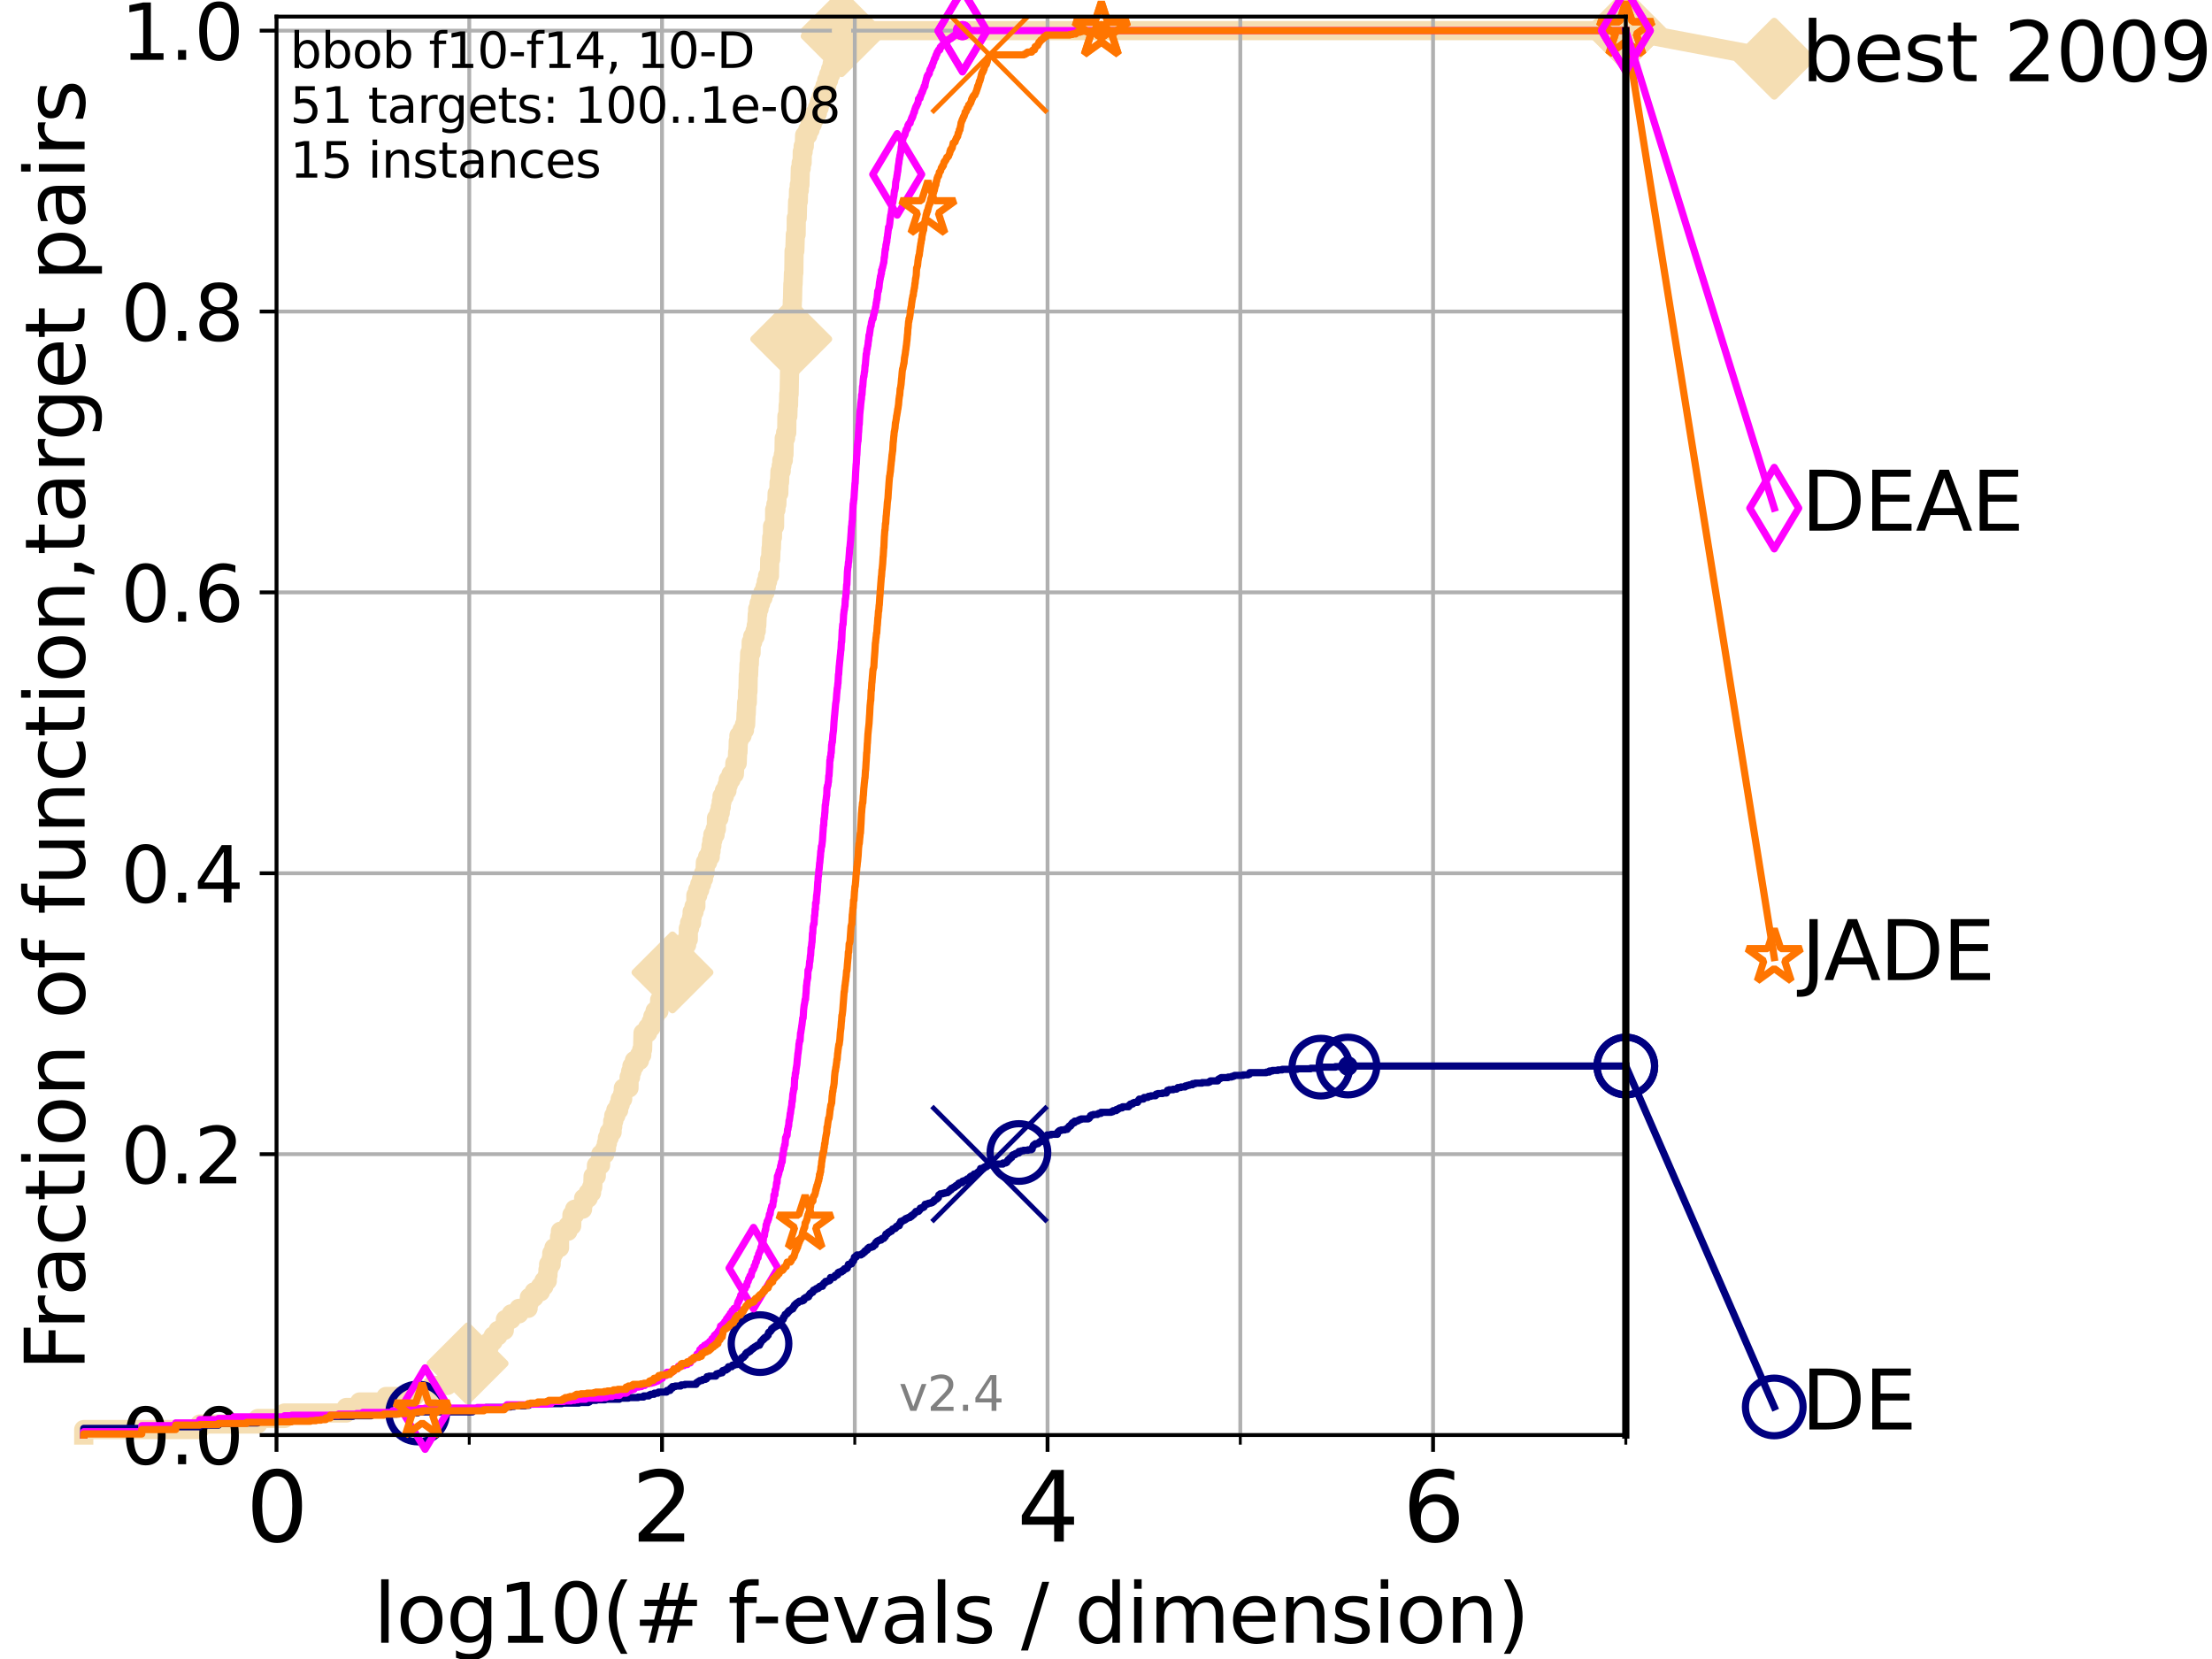 <?xml version="1.0" encoding="utf-8" standalone="no"?>
<!DOCTYPE svg PUBLIC "-//W3C//DTD SVG 1.1//EN"
  "http://www.w3.org/Graphics/SVG/1.1/DTD/svg11.dtd">
<svg height="345.6pt" version="1.1" viewBox="0 0 460.8 345.6" width="460.8pt" xmlns="http://www.w3.org/2000/svg" xmlns:xlink="http://www.w3.org/1999/xlink">
 <defs>
  <style type="text/css">*{stroke-linecap:butt;stroke-linejoin:round;}</style>
 </defs>
 <g id="figure_1">
  <g id="patch_1">
   <path d="M 0 345.6 
L 460.8 345.6 
L 460.8 0 
L 0 0 
z
" style="fill:#ffffff;"/>
  </g>
  <g id="axes_1">
   <g id="patch_2">
    <path d="M 57.6 298.944 
L 338.688 298.944 
L 338.688 3.456 
L 57.6 3.456 
z
" style="fill:#ffffff;"/>
   </g>
   <g id="line2d_1">
    <path d="M 17.445 298.944 
L 17.445 297.797 
L 41.621 297.797 
L 41.621 296.649 
L 53.709 296.649 
L 53.709 295.502 
L 59.262 295.502 
L 59.262 294.355 
L 72.125 294.355 
L 72.125 293.207 
L 74.922 293.207 
L 74.922 292.06 
L 80.416 292.06 
L 80.416 290.913 
L 86.351 290.913 
L 86.351 289.766 
L 89.973 289.766 
L 89.973 288.618 
L 93.197 288.618 
L 93.197 287.471 
L 93.422 287.471 
L 93.422 286.324 
L 95.327 286.324 
L 95.327 285.176 
L 97.403 285.176 
L 97.403 284.029 
L 98.935 284.029 
L 98.935 282.882 
L 100.04 282.882 
L 100.04 281.734 
L 100.935 281.734 
L 100.935 280.587 
L 101.924 280.587 
L 101.924 279.44 
L 102.729 279.44 
L 102.729 278.293 
L 103.747 278.293 
L 103.747 277.145 
L 105.057 277.145 
L 105.057 275.998 
L 105.285 275.998 
L 105.285 274.851 
L 106.489 274.851 
L 106.489 273.703 
L 108.103 273.703 
L 108.103 272.556 
L 110.017 272.556 
L 110.017 271.409 
L 110.274 271.409 
L 110.274 270.261 
L 111.266 270.261 
L 111.266 269.114 
L 112.581 269.114 
L 112.581 267.967 
L 113.311 267.967 
L 113.311 266.82 
L 114.012 266.82 
L 114.012 265.672 
L 114.148 265.672 
L 114.148 264.525 
L 114.284 264.525 
L 114.284 263.378 
L 114.817 263.378 
L 114.817 262.23 
L 114.947 262.23 
L 114.947 261.083 
L 115.397 261.083 
L 115.397 259.936 
L 116.562 259.936 
L 116.562 257.641 
L 116.739 257.641 
L 116.739 256.494 
L 118.31 256.494 
L 118.31 255.346 
L 119.097 255.346 
L 119.148 253.052 
L 119.702 253.052 
L 119.702 251.905 
L 121.355 251.905 
L 121.355 250.757 
L 121.579 250.757 
L 121.579 249.61 
L 122.531 249.61 
L 122.531 248.463 
L 123.233 248.463 
L 123.233 247.315 
L 123.474 247.315 
L 123.554 245.021 
L 124.216 245.021 
L 124.255 242.726 
L 125.111 242.726 
L 125.147 240.432 
L 125.996 240.432 
L 125.996 239.284 
L 126.338 239.284 
L 126.338 238.137 
L 126.54 238.137 
L 126.54 236.99 
L 126.905 236.99 
L 126.905 235.842 
L 127.517 235.842 
L 127.517 234.695 
L 127.643 234.695 
L 127.643 233.548 
L 127.861 233.548 
L 127.861 232.4 
L 128.291 232.4 
L 128.291 231.253 
L 128.886 231.253 
L 128.886 230.106 
L 129.205 230.106 
L 129.205 228.958 
L 129.714 228.958 
L 129.714 227.811 
L 129.853 227.811 
L 129.853 226.664 
L 131.031 226.664 
L 131.056 224.369 
L 131.364 224.369 
L 131.364 223.222 
L 131.641 223.222 
L 131.641 222.075 
L 132.158 222.075 
L 132.158 220.927 
L 133.216 220.927 
L 133.216 219.78 
L 133.689 219.78 
L 133.689 218.633 
L 133.866 218.633 
L 133.954 215.191 
L 134.912 215.191 
L 134.912 214.044 
L 135.622 214.044 
L 135.622 212.896 
L 135.996 212.896 
L 135.996 211.749 
L 136.457 211.749 
L 136.457 210.602 
L 137.271 210.602 
L 137.271 209.454 
L 137.416 209.454 
L 137.416 208.307 
L 138.153 208.307 
L 138.153 207.16 
L 138.561 207.16 
L 138.612 204.865 
L 138.861 204.865 
L 138.861 203.718 
L 138.976 203.718 
L 138.976 202.571 
L 140.088 202.571 
L 140.088 201.423 
L 140.944 201.423 
L 140.944 200.276 
L 141.662 200.276 
L 141.662 199.129 
L 142.189 199.129 
L 142.189 197.981 
L 142.58 197.981 
L 142.58 196.834 
L 143.041 196.834 
L 143.041 195.687 
L 143.388 195.687 
L 143.388 193.392 
L 143.654 193.392 
L 143.654 192.245 
L 144.063 192.245 
L 144.063 191.097 
L 144.185 191.097 
L 144.185 189.95 
L 144.582 189.95 
L 144.582 188.803 
L 144.959 188.803 
L 144.959 186.508 
L 145.35 186.508 
L 145.35 185.361 
L 145.766 185.361 
L 145.766 184.214 
L 146.151 184.214 
L 146.151 183.066 
L 146.559 183.066 
L 146.559 181.919 
L 146.854 181.919 
L 146.948 179.624 
L 147.409 179.624 
L 147.409 178.477 
L 147.957 178.477 
L 147.957 177.33 
L 148.123 177.33 
L 148.123 176.183 
L 148.297 176.183 
L 148.297 175.035 
L 148.497 175.035 
L 148.497 173.888 
L 148.966 173.888 
L 148.966 172.741 
L 149.232 172.741 
L 149.251 170.446 
L 149.771 170.446 
L 149.771 169.299 
L 150.042 169.299 
L 150.042 168.151 
L 150.25 168.151 
L 150.25 167.004 
L 150.412 167.004 
L 150.412 165.857 
L 150.899 165.857 
L 150.899 164.709 
L 151.438 164.709 
L 151.438 163.562 
L 151.708 163.562 
L 151.708 162.415 
L 152.284 162.415 
L 152.284 161.268 
L 152.981 161.268 
L 153.091 158.973 
L 153.574 158.973 
L 153.659 156.678 
L 153.736 156.678 
L 153.799 154.384 
L 153.932 154.384 
L 153.932 153.236 
L 154.588 153.236 
L 154.588 152.089 
L 155.09 152.089 
L 155.09 150.942 
L 155.329 150.942 
L 155.412 148.647 
L 155.463 148.647 
L 155.533 146.353 
L 155.679 146.353 
L 155.717 144.058 
L 155.811 144.058 
L 155.879 140.616 
L 155.947 140.616 
L 156.034 138.322 
L 156.102 138.322 
L 156.181 136.027 
L 156.461 136.027 
L 156.491 133.732 
L 156.8 133.732 
L 156.8 132.585 
L 157.289 132.585 
L 157.289 131.438 
L 157.54 131.438 
L 157.54 130.29 
L 157.653 130.29 
L 157.748 127.996 
L 157.837 127.996 
L 157.837 126.848 
L 158.13 126.848 
L 158.13 125.701 
L 158.455 125.701 
L 158.455 124.554 
L 158.932 124.554 
L 158.932 123.407 
L 159.375 123.407 
L 159.375 122.259 
L 159.633 122.259 
L 159.633 121.112 
L 159.902 121.112 
L 159.902 119.965 
L 160.293 119.965 
L 160.346 116.523 
L 160.538 116.523 
L 160.623 114.228 
L 160.689 114.228 
L 160.77 111.934 
L 160.915 111.934 
L 160.938 109.639 
L 161.357 109.639 
L 161.379 106.197 
L 161.636 106.197 
L 161.636 105.05 
L 161.828 105.05 
L 161.894 102.755 
L 162.239 102.755 
L 162.295 100.461 
L 162.398 100.461 
L 162.483 98.166 
L 162.737 98.166 
L 162.737 97.019 
L 162.875 97.019 
L 162.875 95.871 
L 163.181 95.871 
L 163.181 94.724 
L 163.312 94.724 
L 163.372 91.282 
L 163.654 91.282 
L 163.654 90.135 
L 163.891 90.135 
L 163.93 86.693 
L 164.118 86.693 
L 164.191 84.398 
L 164.272 84.398 
L 164.307 82.104 
L 164.391 82.104 
L 164.475 77.514 
L 164.532 77.514 
L 164.577 74.073 
L 164.671 74.073 
L 164.739 71.778 
L 164.825 71.778 
L 164.892 67.189 
L 164.962 67.189 
L 165.062 62.599 
L 165.091 62.599 
L 165.168 59.158 
L 165.219 59.158 
L 165.292 56.863 
L 165.364 56.863 
L 165.422 52.274 
L 165.576 52.274 
L 165.686 48.832 
L 165.852 48.832 
L 165.884 45.39 
L 166.079 45.39 
L 166.162 41.948 
L 166.307 41.948 
L 166.354 39.653 
L 166.507 39.653 
L 166.507 38.506 
L 166.639 38.506 
L 166.729 35.064 
L 166.905 35.064 
L 166.905 33.917 
L 167.099 33.917 
L 167.129 31.622 
L 167.314 31.622 
L 167.314 30.475 
L 167.545 30.475 
L 167.621 28.18 
L 168.263 28.18 
L 168.263 27.033 
L 168.749 27.033 
L 168.749 25.886 
L 169.219 25.886 
L 169.219 24.738 
L 169.752 24.738 
L 169.752 23.591 
L 170.278 23.591 
L 170.278 22.444 
L 170.653 22.444 
L 170.653 21.297 
L 171.08 21.297 
L 171.08 20.149 
L 171.42 20.149 
L 171.42 19.002 
L 171.869 19.002 
L 171.869 17.855 
L 172.228 17.855 
L 172.228 16.707 
L 172.619 16.707 
L 172.619 15.56 
L 173.028 15.56 
L 173.028 14.413 
L 173.358 14.413 
L 173.358 13.265 
L 173.686 13.265 
L 173.686 12.118 
L 174.037 12.118 
L 174.037 10.971 
L 174.342 10.971 
L 174.342 9.824 
L 174.686 9.824 
L 174.686 8.676 
L 174.974 8.676 
L 174.974 7.529 
L 175.32 7.529 
L 175.32 6.382 
L 338.688 6.382 
L 338.688 6.382 
" style="fill:none;stroke:#f5deb3;stroke-linecap:square;stroke-width:4;"/>
   </g>
   <g id="line2d_2">
    <defs>
     <path d="M 0 7.778 
L 7.778 0 
L 0 -7.778 
L -7.778 0 
z
" id="m67e1d7992e" style="stroke:#f5deb3;stroke-linejoin:miter;stroke-width:1.5;"/>
    </defs>
    <g>
     <use style="fill:#f5deb3;stroke:#f5deb3;stroke-linejoin:miter;stroke-width:1.5;" x="97.403" xlink:href="#m67e1d7992e" y="284.029"/>
     <use style="fill:#f5deb3;stroke:#f5deb3;stroke-linejoin:miter;stroke-width:1.5;" x="140.088" xlink:href="#m67e1d7992e" y="202.571"/>
     <use style="fill:#f5deb3;stroke:#f5deb3;stroke-linejoin:miter;stroke-width:1.5;" x="164.825" xlink:href="#m67e1d7992e" y="70.631"/>
     <use style="fill:#f5deb3;stroke:#f5deb3;stroke-linejoin:miter;stroke-width:1.5;" x="175.32" xlink:href="#m67e1d7992e" y="7.529"/>
     <use style="fill:#f5deb3;stroke:#f5deb3;stroke-linejoin:miter;stroke-width:1.5;" x="175.32" xlink:href="#m67e1d7992e" y="6.382"/>
     <use style="fill:#f5deb3;stroke:#f5deb3;stroke-linejoin:miter;stroke-width:1.5;" x="338.688" xlink:href="#m67e1d7992e" y="6.382"/>
    </g>
   </g>
   <g id="line2d_3">
    <path style="fill:none;stroke:#f5deb3;stroke-linecap:square;stroke-width:4;"/>
    <g/>
   </g>
   <g id="line2d_4">
    <path d="M 338.688 6.382 
L 369.608 12.233 
" style="fill:none;stroke:#f5deb3;stroke-linecap:square;stroke-width:4;"/>
    <g>
     <use style="fill:#f5deb3;stroke:#f5deb3;stroke-linejoin:miter;stroke-width:1.5;" x="338.688" xlink:href="#m67e1d7992e" y="6.382"/>
     <use style="fill:#f5deb3;stroke:#f5deb3;stroke-linejoin:miter;stroke-width:1.5;" x="369.608" xlink:href="#m67e1d7992e" y="12.233"/>
    </g>
   </g>
   <g id="matplotlib.axis_1">
    <g id="xtick_1">
     <g id="line2d_5">
      <path clip-path="url(#pcfdc287163)" d="M 57.6 298.944 
L 57.6 3.456 
" style="fill:none;stroke:#b0b0b0;stroke-linecap:square;stroke-width:0.8;"/>
     </g>
     <g id="line2d_6">
      <defs>
       <path d="M 0 0 
L 0 3.5 
" id="m84eef5c63c" style="stroke:#000000;stroke-width:0.8;"/>
      </defs>
      <g>
       <use style="stroke:#000000;stroke-width:0.8;" x="57.6" xlink:href="#m84eef5c63c" y="298.944"/>
      </g>
     </g>
     <g id="text_1">
      <!-- 0 -->
      <g transform="translate(51.237 321.141)scale(0.2 -0.2)">
       <defs>
        <path d="M 2034 4250 
Q 1547 4250 1301 3770 
Q 1056 3291 1056 2328 
Q 1056 1369 1301 889 
Q 1547 409 2034 409 
Q 2525 409 2770 889 
Q 3016 1369 3016 2328 
Q 3016 3291 2770 3770 
Q 2525 4250 2034 4250 
z
M 2034 4750 
Q 2819 4750 3233 4129 
Q 3647 3509 3647 2328 
Q 3647 1150 3233 529 
Q 2819 -91 2034 -91 
Q 1250 -91 836 529 
Q 422 1150 422 2328 
Q 422 3509 836 4129 
Q 1250 4750 2034 4750 
z
" id="DejaVuSans-30" transform="scale(0.016)"/>
       </defs>
       <use xlink:href="#DejaVuSans-30"/>
      </g>
     </g>
    </g>
    <g id="xtick_2">
     <g id="line2d_7">
      <path clip-path="url(#pcfdc287163)" d="M 137.911 298.944 
L 137.911 3.456 
" style="fill:none;stroke:#b0b0b0;stroke-linecap:square;stroke-width:0.8;"/>
     </g>
     <g id="line2d_8">
      <g>
       <use style="stroke:#000000;stroke-width:0.8;" x="137.911" xlink:href="#m84eef5c63c" y="298.944"/>
      </g>
     </g>
     <g id="text_2">
      <!-- 2 -->
      <g transform="translate(131.548 321.141)scale(0.2 -0.2)">
       <defs>
        <path d="M 1228 531 
L 3431 531 
L 3431 0 
L 469 0 
L 469 531 
Q 828 903 1448 1529 
Q 2069 2156 2228 2338 
Q 2531 2678 2651 2914 
Q 2772 3150 2772 3378 
Q 2772 3750 2511 3984 
Q 2250 4219 1831 4219 
Q 1534 4219 1204 4116 
Q 875 4013 500 3803 
L 500 4441 
Q 881 4594 1212 4672 
Q 1544 4750 1819 4750 
Q 2544 4750 2975 4387 
Q 3406 4025 3406 3419 
Q 3406 3131 3298 2873 
Q 3191 2616 2906 2266 
Q 2828 2175 2409 1742 
Q 1991 1309 1228 531 
z
" id="DejaVuSans-32" transform="scale(0.016)"/>
       </defs>
       <use xlink:href="#DejaVuSans-32"/>
      </g>
     </g>
    </g>
    <g id="xtick_3">
     <g id="line2d_9">
      <path clip-path="url(#pcfdc287163)" d="M 218.222 298.944 
L 218.222 3.456 
" style="fill:none;stroke:#b0b0b0;stroke-linecap:square;stroke-width:0.8;"/>
     </g>
     <g id="line2d_10">
      <g>
       <use style="stroke:#000000;stroke-width:0.8;" x="218.222" xlink:href="#m84eef5c63c" y="298.944"/>
      </g>
     </g>
     <g id="text_3">
      <!-- 4 -->
      <g transform="translate(211.859 321.141)scale(0.2 -0.2)">
       <defs>
        <path d="M 2419 4116 
L 825 1625 
L 2419 1625 
L 2419 4116 
z
M 2253 4666 
L 3047 4666 
L 3047 1625 
L 3713 1625 
L 3713 1100 
L 3047 1100 
L 3047 0 
L 2419 0 
L 2419 1100 
L 313 1100 
L 313 1709 
L 2253 4666 
z
" id="DejaVuSans-34" transform="scale(0.016)"/>
       </defs>
       <use xlink:href="#DejaVuSans-34"/>
      </g>
     </g>
    </g>
    <g id="xtick_4">
     <g id="line2d_11">
      <path clip-path="url(#pcfdc287163)" d="M 298.533 298.944 
L 298.533 3.456 
" style="fill:none;stroke:#b0b0b0;stroke-linecap:square;stroke-width:0.8;"/>
     </g>
     <g id="line2d_12">
      <g>
       <use style="stroke:#000000;stroke-width:0.8;" x="298.533" xlink:href="#m84eef5c63c" y="298.944"/>
      </g>
     </g>
     <g id="text_4">
      <!-- 6 -->
      <g transform="translate(292.17 321.141)scale(0.2 -0.2)">
       <defs>
        <path d="M 2113 2584 
Q 1688 2584 1439 2293 
Q 1191 2003 1191 1497 
Q 1191 994 1439 701 
Q 1688 409 2113 409 
Q 2538 409 2786 701 
Q 3034 994 3034 1497 
Q 3034 2003 2786 2293 
Q 2538 2584 2113 2584 
z
M 3366 4563 
L 3366 3988 
Q 3128 4100 2886 4159 
Q 2644 4219 2406 4219 
Q 1781 4219 1451 3797 
Q 1122 3375 1075 2522 
Q 1259 2794 1537 2939 
Q 1816 3084 2150 3084 
Q 2853 3084 3261 2657 
Q 3669 2231 3669 1497 
Q 3669 778 3244 343 
Q 2819 -91 2113 -91 
Q 1303 -91 875 529 
Q 447 1150 447 2328 
Q 447 3434 972 4092 
Q 1497 4750 2381 4750 
Q 2619 4750 2861 4703 
Q 3103 4656 3366 4563 
z
" id="DejaVuSans-36" transform="scale(0.016)"/>
       </defs>
       <use xlink:href="#DejaVuSans-36"/>
      </g>
     </g>
    </g>
    <g id="xtick_5">
     <g id="line2d_13">
      <path clip-path="url(#pcfdc287163)" d="M 97.755 298.944 
L 97.755 3.456 
" style="fill:none;stroke:#b0b0b0;stroke-linecap:square;stroke-width:0.8;"/>
     </g>
     <g id="line2d_14">
      <defs>
       <path d="M 0 0 
L 0 2 
" id="m3486203ebc" style="stroke:#000000;stroke-width:0.6;"/>
      </defs>
      <g>
       <use style="stroke:#000000;stroke-width:0.6;" x="97.755" xlink:href="#m3486203ebc" y="298.944"/>
      </g>
     </g>
    </g>
    <g id="xtick_6">
     <g id="line2d_15">
      <path clip-path="url(#pcfdc287163)" d="M 178.066 298.944 
L 178.066 3.456 
" style="fill:none;stroke:#b0b0b0;stroke-linecap:square;stroke-width:0.8;"/>
     </g>
     <g id="line2d_16">
      <g>
       <use style="stroke:#000000;stroke-width:0.6;" x="178.066" xlink:href="#m3486203ebc" y="298.944"/>
      </g>
     </g>
    </g>
    <g id="xtick_7">
     <g id="line2d_17">
      <path clip-path="url(#pcfdc287163)" d="M 258.377 298.944 
L 258.377 3.456 
" style="fill:none;stroke:#b0b0b0;stroke-linecap:square;stroke-width:0.8;"/>
     </g>
     <g id="line2d_18">
      <g>
       <use style="stroke:#000000;stroke-width:0.6;" x="258.377" xlink:href="#m3486203ebc" y="298.944"/>
      </g>
     </g>
    </g>
    <g id="xtick_8">
     <g id="line2d_19">
      <path clip-path="url(#pcfdc287163)" d="M 338.688 298.944 
L 338.688 3.456 
" style="fill:none;stroke:#b0b0b0;stroke-linecap:square;stroke-width:0.8;"/>
     </g>
     <g id="line2d_20">
      <g>
       <use style="stroke:#000000;stroke-width:0.6;" x="338.688" xlink:href="#m3486203ebc" y="298.944"/>
      </g>
     </g>
    </g>
    <g id="text_5">
     <!-- log10(# f-evals / dimension) -->
     <g transform="translate(77.764 342.218)scale(0.17 -0.17)">
      <defs>
       <path d="M 603 4863 
L 1178 4863 
L 1178 0 
L 603 0 
L 603 4863 
z
" id="DejaVuSans-6c" transform="scale(0.016)"/>
       <path d="M 1959 3097 
Q 1497 3097 1228 2736 
Q 959 2375 959 1747 
Q 959 1119 1226 758 
Q 1494 397 1959 397 
Q 2419 397 2687 759 
Q 2956 1122 2956 1747 
Q 2956 2369 2687 2733 
Q 2419 3097 1959 3097 
z
M 1959 3584 
Q 2709 3584 3137 3096 
Q 3566 2609 3566 1747 
Q 3566 888 3137 398 
Q 2709 -91 1959 -91 
Q 1206 -91 779 398 
Q 353 888 353 1747 
Q 353 2609 779 3096 
Q 1206 3584 1959 3584 
z
" id="DejaVuSans-6f" transform="scale(0.016)"/>
       <path d="M 2906 1791 
Q 2906 2416 2648 2759 
Q 2391 3103 1925 3103 
Q 1463 3103 1205 2759 
Q 947 2416 947 1791 
Q 947 1169 1205 825 
Q 1463 481 1925 481 
Q 2391 481 2648 825 
Q 2906 1169 2906 1791 
z
M 3481 434 
Q 3481 -459 3084 -895 
Q 2688 -1331 1869 -1331 
Q 1566 -1331 1297 -1286 
Q 1028 -1241 775 -1147 
L 775 -588 
Q 1028 -725 1275 -790 
Q 1522 -856 1778 -856 
Q 2344 -856 2625 -561 
Q 2906 -266 2906 331 
L 2906 616 
Q 2728 306 2450 153 
Q 2172 0 1784 0 
Q 1141 0 747 490 
Q 353 981 353 1791 
Q 353 2603 747 3093 
Q 1141 3584 1784 3584 
Q 2172 3584 2450 3431 
Q 2728 3278 2906 2969 
L 2906 3500 
L 3481 3500 
L 3481 434 
z
" id="DejaVuSans-67" transform="scale(0.016)"/>
       <path d="M 794 531 
L 1825 531 
L 1825 4091 
L 703 3866 
L 703 4441 
L 1819 4666 
L 2450 4666 
L 2450 531 
L 3481 531 
L 3481 0 
L 794 0 
L 794 531 
z
" id="DejaVuSans-31" transform="scale(0.016)"/>
       <path d="M 1984 4856 
Q 1566 4138 1362 3434 
Q 1159 2731 1159 2009 
Q 1159 1288 1364 580 
Q 1569 -128 1984 -844 
L 1484 -844 
Q 1016 -109 783 600 
Q 550 1309 550 2009 
Q 550 2706 781 3412 
Q 1013 4119 1484 4856 
L 1984 4856 
z
" id="DejaVuSans-28" transform="scale(0.016)"/>
       <path d="M 3272 2816 
L 2363 2816 
L 2100 1772 
L 3016 1772 
L 3272 2816 
z
M 2803 4594 
L 2478 3297 
L 3391 3297 
L 3719 4594 
L 4219 4594 
L 3897 3297 
L 4872 3297 
L 4872 2816 
L 3775 2816 
L 3519 1772 
L 4513 1772 
L 4513 1294 
L 3397 1294 
L 3072 0 
L 2572 0 
L 2894 1294 
L 1978 1294 
L 1656 0 
L 1153 0 
L 1478 1294 
L 494 1294 
L 494 1772 
L 1594 1772 
L 1856 2816 
L 850 2816 
L 850 3297 
L 1978 3297 
L 2297 4594 
L 2803 4594 
z
" id="DejaVuSans-23" transform="scale(0.016)"/>
       <path id="DejaVuSans-20" transform="scale(0.016)"/>
       <path d="M 2375 4863 
L 2375 4384 
L 1825 4384 
Q 1516 4384 1395 4259 
Q 1275 4134 1275 3809 
L 1275 3500 
L 2222 3500 
L 2222 3053 
L 1275 3053 
L 1275 0 
L 697 0 
L 697 3053 
L 147 3053 
L 147 3500 
L 697 3500 
L 697 3744 
Q 697 4328 969 4595 
Q 1241 4863 1831 4863 
L 2375 4863 
z
" id="DejaVuSans-66" transform="scale(0.016)"/>
       <path d="M 313 2009 
L 1997 2009 
L 1997 1497 
L 313 1497 
L 313 2009 
z
" id="DejaVuSans-2d" transform="scale(0.016)"/>
       <path d="M 3597 1894 
L 3597 1613 
L 953 1613 
Q 991 1019 1311 708 
Q 1631 397 2203 397 
Q 2534 397 2845 478 
Q 3156 559 3463 722 
L 3463 178 
Q 3153 47 2828 -22 
Q 2503 -91 2169 -91 
Q 1331 -91 842 396 
Q 353 884 353 1716 
Q 353 2575 817 3079 
Q 1281 3584 2069 3584 
Q 2775 3584 3186 3129 
Q 3597 2675 3597 1894 
z
M 3022 2063 
Q 3016 2534 2758 2815 
Q 2500 3097 2075 3097 
Q 1594 3097 1305 2825 
Q 1016 2553 972 2059 
L 3022 2063 
z
" id="DejaVuSans-65" transform="scale(0.016)"/>
       <path d="M 191 3500 
L 800 3500 
L 1894 563 
L 2988 3500 
L 3597 3500 
L 2284 0 
L 1503 0 
L 191 3500 
z
" id="DejaVuSans-76" transform="scale(0.016)"/>
       <path d="M 2194 1759 
Q 1497 1759 1228 1600 
Q 959 1441 959 1056 
Q 959 750 1161 570 
Q 1363 391 1709 391 
Q 2188 391 2477 730 
Q 2766 1069 2766 1631 
L 2766 1759 
L 2194 1759 
z
M 3341 1997 
L 3341 0 
L 2766 0 
L 2766 531 
Q 2569 213 2275 61 
Q 1981 -91 1556 -91 
Q 1019 -91 701 211 
Q 384 513 384 1019 
Q 384 1609 779 1909 
Q 1175 2209 1959 2209 
L 2766 2209 
L 2766 2266 
Q 2766 2663 2505 2880 
Q 2244 3097 1772 3097 
Q 1472 3097 1187 3025 
Q 903 2953 641 2809 
L 641 3341 
Q 956 3463 1253 3523 
Q 1550 3584 1831 3584 
Q 2591 3584 2966 3190 
Q 3341 2797 3341 1997 
z
" id="DejaVuSans-61" transform="scale(0.016)"/>
       <path d="M 2834 3397 
L 2834 2853 
Q 2591 2978 2328 3040 
Q 2066 3103 1784 3103 
Q 1356 3103 1142 2972 
Q 928 2841 928 2578 
Q 928 2378 1081 2264 
Q 1234 2150 1697 2047 
L 1894 2003 
Q 2506 1872 2764 1633 
Q 3022 1394 3022 966 
Q 3022 478 2636 193 
Q 2250 -91 1575 -91 
Q 1294 -91 989 -36 
Q 684 19 347 128 
L 347 722 
Q 666 556 975 473 
Q 1284 391 1588 391 
Q 1994 391 2212 530 
Q 2431 669 2431 922 
Q 2431 1156 2273 1281 
Q 2116 1406 1581 1522 
L 1381 1569 
Q 847 1681 609 1914 
Q 372 2147 372 2553 
Q 372 3047 722 3315 
Q 1072 3584 1716 3584 
Q 2034 3584 2315 3537 
Q 2597 3491 2834 3397 
z
" id="DejaVuSans-73" transform="scale(0.016)"/>
       <path d="M 1625 4666 
L 2156 4666 
L 531 -594 
L 0 -594 
L 1625 4666 
z
" id="DejaVuSans-2f" transform="scale(0.016)"/>
       <path d="M 2906 2969 
L 2906 4863 
L 3481 4863 
L 3481 0 
L 2906 0 
L 2906 525 
Q 2725 213 2448 61 
Q 2172 -91 1784 -91 
Q 1150 -91 751 415 
Q 353 922 353 1747 
Q 353 2572 751 3078 
Q 1150 3584 1784 3584 
Q 2172 3584 2448 3432 
Q 2725 3281 2906 2969 
z
M 947 1747 
Q 947 1113 1208 752 
Q 1469 391 1925 391 
Q 2381 391 2643 752 
Q 2906 1113 2906 1747 
Q 2906 2381 2643 2742 
Q 2381 3103 1925 3103 
Q 1469 3103 1208 2742 
Q 947 2381 947 1747 
z
" id="DejaVuSans-64" transform="scale(0.016)"/>
       <path d="M 603 3500 
L 1178 3500 
L 1178 0 
L 603 0 
L 603 3500 
z
M 603 4863 
L 1178 4863 
L 1178 4134 
L 603 4134 
L 603 4863 
z
" id="DejaVuSans-69" transform="scale(0.016)"/>
       <path d="M 3328 2828 
Q 3544 3216 3844 3400 
Q 4144 3584 4550 3584 
Q 5097 3584 5394 3201 
Q 5691 2819 5691 2113 
L 5691 0 
L 5113 0 
L 5113 2094 
Q 5113 2597 4934 2840 
Q 4756 3084 4391 3084 
Q 3944 3084 3684 2787 
Q 3425 2491 3425 1978 
L 3425 0 
L 2847 0 
L 2847 2094 
Q 2847 2600 2669 2842 
Q 2491 3084 2119 3084 
Q 1678 3084 1418 2786 
Q 1159 2488 1159 1978 
L 1159 0 
L 581 0 
L 581 3500 
L 1159 3500 
L 1159 2956 
Q 1356 3278 1631 3431 
Q 1906 3584 2284 3584 
Q 2666 3584 2933 3390 
Q 3200 3197 3328 2828 
z
" id="DejaVuSans-6d" transform="scale(0.016)"/>
       <path d="M 3513 2113 
L 3513 0 
L 2938 0 
L 2938 2094 
Q 2938 2591 2744 2837 
Q 2550 3084 2163 3084 
Q 1697 3084 1428 2787 
Q 1159 2491 1159 1978 
L 1159 0 
L 581 0 
L 581 3500 
L 1159 3500 
L 1159 2956 
Q 1366 3272 1645 3428 
Q 1925 3584 2291 3584 
Q 2894 3584 3203 3211 
Q 3513 2838 3513 2113 
z
" id="DejaVuSans-6e" transform="scale(0.016)"/>
       <path d="M 513 4856 
L 1013 4856 
Q 1481 4119 1714 3412 
Q 1947 2706 1947 2009 
Q 1947 1309 1714 600 
Q 1481 -109 1013 -844 
L 513 -844 
Q 928 -128 1133 580 
Q 1338 1288 1338 2009 
Q 1338 2731 1133 3434 
Q 928 4138 513 4856 
z
" id="DejaVuSans-29" transform="scale(0.016)"/>
      </defs>
      <use xlink:href="#DejaVuSans-6c"/>
      <use x="27.783" xlink:href="#DejaVuSans-6f"/>
      <use x="88.965" xlink:href="#DejaVuSans-67"/>
      <use x="152.441" xlink:href="#DejaVuSans-31"/>
      <use x="216.064" xlink:href="#DejaVuSans-30"/>
      <use x="279.688" xlink:href="#DejaVuSans-28"/>
      <use x="318.701" xlink:href="#DejaVuSans-23"/>
      <use x="402.49" xlink:href="#DejaVuSans-20"/>
      <use x="434.277" xlink:href="#DejaVuSans-66"/>
      <use x="463.982" xlink:href="#DejaVuSans-2d"/>
      <use x="500.066" xlink:href="#DejaVuSans-65"/>
      <use x="561.59" xlink:href="#DejaVuSans-76"/>
      <use x="620.77" xlink:href="#DejaVuSans-61"/>
      <use x="682.049" xlink:href="#DejaVuSans-6c"/>
      <use x="709.832" xlink:href="#DejaVuSans-73"/>
      <use x="761.932" xlink:href="#DejaVuSans-20"/>
      <use x="793.719" xlink:href="#DejaVuSans-2f"/>
      <use x="827.41" xlink:href="#DejaVuSans-20"/>
      <use x="859.197" xlink:href="#DejaVuSans-64"/>
      <use x="922.674" xlink:href="#DejaVuSans-69"/>
      <use x="950.457" xlink:href="#DejaVuSans-6d"/>
      <use x="1047.869" xlink:href="#DejaVuSans-65"/>
      <use x="1109.393" xlink:href="#DejaVuSans-6e"/>
      <use x="1172.771" xlink:href="#DejaVuSans-73"/>
      <use x="1224.871" xlink:href="#DejaVuSans-69"/>
      <use x="1252.654" xlink:href="#DejaVuSans-6f"/>
      <use x="1313.836" xlink:href="#DejaVuSans-6e"/>
      <use x="1377.215" xlink:href="#DejaVuSans-29"/>
     </g>
    </g>
   </g>
   <g id="matplotlib.axis_2">
    <g id="ytick_1">
     <g id="line2d_21">
      <path clip-path="url(#pcfdc287163)" d="M 57.6 298.944 
L 338.688 298.944 
" style="fill:none;stroke:#b0b0b0;stroke-linecap:square;stroke-width:0.8;"/>
     </g>
     <g id="line2d_22">
      <defs>
       <path d="M 0 0 
L -3.5 0 
" id="m430c0e986e" style="stroke:#000000;stroke-width:0.8;"/>
      </defs>
      <g>
       <use style="stroke:#000000;stroke-width:0.8;" x="57.6" xlink:href="#m430c0e986e" y="298.944"/>
      </g>
     </g>
     <g id="text_6">
      <!-- 0.0 -->
      <g transform="translate(25.155 305.023)scale(0.16 -0.16)">
       <defs>
        <path d="M 684 794 
L 1344 794 
L 1344 0 
L 684 0 
L 684 794 
z
" id="DejaVuSans-2e" transform="scale(0.016)"/>
       </defs>
       <use xlink:href="#DejaVuSans-30"/>
       <use x="63.623" xlink:href="#DejaVuSans-2e"/>
       <use x="95.41" xlink:href="#DejaVuSans-30"/>
      </g>
     </g>
    </g>
    <g id="ytick_2">
     <g id="line2d_23">
      <path clip-path="url(#pcfdc287163)" d="M 57.6 240.432 
L 338.688 240.432 
" style="fill:none;stroke:#b0b0b0;stroke-linecap:square;stroke-width:0.8;"/>
     </g>
     <g id="line2d_24">
      <g>
       <use style="stroke:#000000;stroke-width:0.8;" x="57.6" xlink:href="#m430c0e986e" y="240.432"/>
      </g>
     </g>
     <g id="text_7">
      <!-- 0.2 -->
      <g transform="translate(25.155 246.51)scale(0.16 -0.16)">
       <use xlink:href="#DejaVuSans-30"/>
       <use x="63.623" xlink:href="#DejaVuSans-2e"/>
       <use x="95.41" xlink:href="#DejaVuSans-32"/>
      </g>
     </g>
    </g>
    <g id="ytick_3">
     <g id="line2d_25">
      <path clip-path="url(#pcfdc287163)" d="M 57.6 181.919 
L 338.688 181.919 
" style="fill:none;stroke:#b0b0b0;stroke-linecap:square;stroke-width:0.8;"/>
     </g>
     <g id="line2d_26">
      <g>
       <use style="stroke:#000000;stroke-width:0.8;" x="57.6" xlink:href="#m430c0e986e" y="181.919"/>
      </g>
     </g>
     <g id="text_8">
      <!-- 0.4 -->
      <g transform="translate(25.155 187.998)scale(0.16 -0.16)">
       <use xlink:href="#DejaVuSans-30"/>
       <use x="63.623" xlink:href="#DejaVuSans-2e"/>
       <use x="95.41" xlink:href="#DejaVuSans-34"/>
      </g>
     </g>
    </g>
    <g id="ytick_4">
     <g id="line2d_27">
      <path clip-path="url(#pcfdc287163)" d="M 57.6 123.407 
L 338.688 123.407 
" style="fill:none;stroke:#b0b0b0;stroke-linecap:square;stroke-width:0.8;"/>
     </g>
     <g id="line2d_28">
      <g>
       <use style="stroke:#000000;stroke-width:0.8;" x="57.6" xlink:href="#m430c0e986e" y="123.407"/>
      </g>
     </g>
     <g id="text_9">
      <!-- 0.6 -->
      <g transform="translate(25.155 129.485)scale(0.16 -0.16)">
       <use xlink:href="#DejaVuSans-30"/>
       <use x="63.623" xlink:href="#DejaVuSans-2e"/>
       <use x="95.41" xlink:href="#DejaVuSans-36"/>
      </g>
     </g>
    </g>
    <g id="ytick_5">
     <g id="line2d_29">
      <path clip-path="url(#pcfdc287163)" d="M 57.6 64.894 
L 338.688 64.894 
" style="fill:none;stroke:#b0b0b0;stroke-linecap:square;stroke-width:0.8;"/>
     </g>
     <g id="line2d_30">
      <g>
       <use style="stroke:#000000;stroke-width:0.8;" x="57.6" xlink:href="#m430c0e986e" y="64.894"/>
      </g>
     </g>
     <g id="text_10">
      <!-- 0.8 -->
      <g transform="translate(25.155 70.973)scale(0.16 -0.16)">
       <defs>
        <path d="M 2034 2216 
Q 1584 2216 1326 1975 
Q 1069 1734 1069 1313 
Q 1069 891 1326 650 
Q 1584 409 2034 409 
Q 2484 409 2743 651 
Q 3003 894 3003 1313 
Q 3003 1734 2745 1975 
Q 2488 2216 2034 2216 
z
M 1403 2484 
Q 997 2584 770 2862 
Q 544 3141 544 3541 
Q 544 4100 942 4425 
Q 1341 4750 2034 4750 
Q 2731 4750 3128 4425 
Q 3525 4100 3525 3541 
Q 3525 3141 3298 2862 
Q 3072 2584 2669 2484 
Q 3125 2378 3379 2068 
Q 3634 1759 3634 1313 
Q 3634 634 3220 271 
Q 2806 -91 2034 -91 
Q 1263 -91 848 271 
Q 434 634 434 1313 
Q 434 1759 690 2068 
Q 947 2378 1403 2484 
z
M 1172 3481 
Q 1172 3119 1398 2916 
Q 1625 2713 2034 2713 
Q 2441 2713 2670 2916 
Q 2900 3119 2900 3481 
Q 2900 3844 2670 4047 
Q 2441 4250 2034 4250 
Q 1625 4250 1398 4047 
Q 1172 3844 1172 3481 
z
" id="DejaVuSans-38" transform="scale(0.016)"/>
       </defs>
       <use xlink:href="#DejaVuSans-30"/>
       <use x="63.623" xlink:href="#DejaVuSans-2e"/>
       <use x="95.41" xlink:href="#DejaVuSans-38"/>
      </g>
     </g>
    </g>
    <g id="ytick_6">
     <g id="line2d_31">
      <path clip-path="url(#pcfdc287163)" d="M 57.6 6.382 
L 338.688 6.382 
" style="fill:none;stroke:#b0b0b0;stroke-linecap:square;stroke-width:0.8;"/>
     </g>
     <g id="line2d_32">
      <g>
       <use style="stroke:#000000;stroke-width:0.8;" x="57.6" xlink:href="#m430c0e986e" y="6.382"/>
      </g>
     </g>
     <g id="text_11">
      <!-- 1.0 -->
      <g transform="translate(25.155 12.46)scale(0.16 -0.16)">
       <use xlink:href="#DejaVuSans-31"/>
       <use x="63.623" xlink:href="#DejaVuSans-2e"/>
       <use x="95.41" xlink:href="#DejaVuSans-30"/>
      </g>
     </g>
    </g>
    <g id="text_12">
     <!-- Fraction of function,target pairs -->
     <g transform="translate(17.62 285.585)rotate(-90)scale(0.17 -0.17)">
      <defs>
       <path d="M 628 4666 
L 3309 4666 
L 3309 4134 
L 1259 4134 
L 1259 2759 
L 3109 2759 
L 3109 2228 
L 1259 2228 
L 1259 0 
L 628 0 
L 628 4666 
z
" id="DejaVuSans-46" transform="scale(0.016)"/>
       <path d="M 2631 2963 
Q 2534 3019 2420 3045 
Q 2306 3072 2169 3072 
Q 1681 3072 1420 2755 
Q 1159 2438 1159 1844 
L 1159 0 
L 581 0 
L 581 3500 
L 1159 3500 
L 1159 2956 
Q 1341 3275 1631 3429 
Q 1922 3584 2338 3584 
Q 2397 3584 2469 3576 
Q 2541 3569 2628 3553 
L 2631 2963 
z
" id="DejaVuSans-72" transform="scale(0.016)"/>
       <path d="M 3122 3366 
L 3122 2828 
Q 2878 2963 2633 3030 
Q 2388 3097 2138 3097 
Q 1578 3097 1268 2742 
Q 959 2388 959 1747 
Q 959 1106 1268 751 
Q 1578 397 2138 397 
Q 2388 397 2633 464 
Q 2878 531 3122 666 
L 3122 134 
Q 2881 22 2623 -34 
Q 2366 -91 2075 -91 
Q 1284 -91 818 406 
Q 353 903 353 1747 
Q 353 2603 823 3093 
Q 1294 3584 2113 3584 
Q 2378 3584 2631 3529 
Q 2884 3475 3122 3366 
z
" id="DejaVuSans-63" transform="scale(0.016)"/>
       <path d="M 1172 4494 
L 1172 3500 
L 2356 3500 
L 2356 3053 
L 1172 3053 
L 1172 1153 
Q 1172 725 1289 603 
Q 1406 481 1766 481 
L 2356 481 
L 2356 0 
L 1766 0 
Q 1100 0 847 248 
Q 594 497 594 1153 
L 594 3053 
L 172 3053 
L 172 3500 
L 594 3500 
L 594 4494 
L 1172 4494 
z
" id="DejaVuSans-74" transform="scale(0.016)"/>
       <path d="M 544 1381 
L 544 3500 
L 1119 3500 
L 1119 1403 
Q 1119 906 1312 657 
Q 1506 409 1894 409 
Q 2359 409 2629 706 
Q 2900 1003 2900 1516 
L 2900 3500 
L 3475 3500 
L 3475 0 
L 2900 0 
L 2900 538 
Q 2691 219 2414 64 
Q 2138 -91 1772 -91 
Q 1169 -91 856 284 
Q 544 659 544 1381 
z
M 1991 3584 
L 1991 3584 
z
" id="DejaVuSans-75" transform="scale(0.016)"/>
       <path d="M 750 794 
L 1409 794 
L 1409 256 
L 897 -744 
L 494 -744 
L 750 256 
L 750 794 
z
" id="DejaVuSans-2c" transform="scale(0.016)"/>
       <path d="M 1159 525 
L 1159 -1331 
L 581 -1331 
L 581 3500 
L 1159 3500 
L 1159 2969 
Q 1341 3281 1617 3432 
Q 1894 3584 2278 3584 
Q 2916 3584 3314 3078 
Q 3713 2572 3713 1747 
Q 3713 922 3314 415 
Q 2916 -91 2278 -91 
Q 1894 -91 1617 61 
Q 1341 213 1159 525 
z
M 3116 1747 
Q 3116 2381 2855 2742 
Q 2594 3103 2138 3103 
Q 1681 3103 1420 2742 
Q 1159 2381 1159 1747 
Q 1159 1113 1420 752 
Q 1681 391 2138 391 
Q 2594 391 2855 752 
Q 3116 1113 3116 1747 
z
" id="DejaVuSans-70" transform="scale(0.016)"/>
      </defs>
      <use xlink:href="#DejaVuSans-46"/>
      <use x="50.27" xlink:href="#DejaVuSans-72"/>
      <use x="91.383" xlink:href="#DejaVuSans-61"/>
      <use x="152.662" xlink:href="#DejaVuSans-63"/>
      <use x="207.643" xlink:href="#DejaVuSans-74"/>
      <use x="246.852" xlink:href="#DejaVuSans-69"/>
      <use x="274.635" xlink:href="#DejaVuSans-6f"/>
      <use x="335.816" xlink:href="#DejaVuSans-6e"/>
      <use x="399.195" xlink:href="#DejaVuSans-20"/>
      <use x="430.982" xlink:href="#DejaVuSans-6f"/>
      <use x="492.164" xlink:href="#DejaVuSans-66"/>
      <use x="527.369" xlink:href="#DejaVuSans-20"/>
      <use x="559.156" xlink:href="#DejaVuSans-66"/>
      <use x="594.361" xlink:href="#DejaVuSans-75"/>
      <use x="657.74" xlink:href="#DejaVuSans-6e"/>
      <use x="721.119" xlink:href="#DejaVuSans-63"/>
      <use x="776.1" xlink:href="#DejaVuSans-74"/>
      <use x="815.309" xlink:href="#DejaVuSans-69"/>
      <use x="843.092" xlink:href="#DejaVuSans-6f"/>
      <use x="904.273" xlink:href="#DejaVuSans-6e"/>
      <use x="967.652" xlink:href="#DejaVuSans-2c"/>
      <use x="999.439" xlink:href="#DejaVuSans-74"/>
      <use x="1038.648" xlink:href="#DejaVuSans-61"/>
      <use x="1099.928" xlink:href="#DejaVuSans-72"/>
      <use x="1139.291" xlink:href="#DejaVuSans-67"/>
      <use x="1202.768" xlink:href="#DejaVuSans-65"/>
      <use x="1264.291" xlink:href="#DejaVuSans-74"/>
      <use x="1303.5" xlink:href="#DejaVuSans-20"/>
      <use x="1335.287" xlink:href="#DejaVuSans-70"/>
      <use x="1398.764" xlink:href="#DejaVuSans-61"/>
      <use x="1460.043" xlink:href="#DejaVuSans-69"/>
      <use x="1487.826" xlink:href="#DejaVuSans-72"/>
      <use x="1528.939" xlink:href="#DejaVuSans-73"/>
     </g>
    </g>
   </g>
   <g id="line2d_33">
    <defs>
     <path d="M 0 1.5 
C 0.398 1.5 0.779 1.342 1.061 1.061 
C 1.342 0.779 1.5 0.398 1.5 0 
C 1.5 -0.398 1.342 -0.779 1.061 -1.061 
C 0.779 -1.342 0.398 -1.5 0 -1.5 
C -0.398 -1.5 -0.779 -1.342 -1.061 -1.061 
C -1.342 -0.779 -1.5 -0.398 -1.5 0 
C -1.5 0.398 -1.342 0.779 -1.061 1.061 
C -0.779 1.342 -0.398 1.5 0 1.5 
z
" id="m5735d68711" style="stroke:#f5deb3;"/>
    </defs>
    <g>
     <use style="fill:#f5deb3;stroke:#f5deb3;" x="175.32" xlink:href="#m5735d68711" y="6.382"/>
     <use style="fill:#f5deb3;stroke:#f5deb3;" x="175.32" xlink:href="#m5735d68711" y="6.382"/>
    </g>
   </g>
   <g id="line2d_34">
    <defs>
     <path d="M 0 1.5 
C 0.398 1.5 0.779 1.342 1.061 1.061 
C 1.342 0.779 1.5 0.398 1.5 0 
C 1.5 -0.398 1.342 -0.779 1.061 -1.061 
C 0.779 -1.342 0.398 -1.5 0 -1.5 
C -0.398 -1.5 -0.779 -1.342 -1.061 -1.061 
C -1.342 -0.779 -1.5 -0.398 -1.5 0 
C -1.5 0.398 -1.342 0.779 -1.061 1.061 
C -0.779 1.342 -0.398 1.5 0 1.5 
z
" id="m77ac0abb7f" style="stroke:#000080;"/>
    </defs>
    <g>
     <use style="fill:#000080;stroke:#000080;" x="280.807" xlink:href="#m77ac0abb7f" y="222.075"/>
     <use style="fill:#000080;stroke:#000080;" x="280.807" xlink:href="#m77ac0abb7f" y="222.075"/>
    </g>
   </g>
   <g id="line2d_35">
    <path d="M 17.445 298.944 
L 17.445 297.567 
L 29.533 297.567 
L 29.533 297.338 
L 36.604 297.338 
L 36.604 297.223 
L 41.621 297.223 
L 41.621 296.879 
L 45.512 296.879 
L 45.512 296.535 
L 48.692 296.535 
L 48.692 296.42 
L 53.709 296.42 
L 53.709 295.617 
L 55.763 295.617 
L 55.763 295.502 
L 59.262 295.502 
L 59.262 295.387 
L 62.175 295.387 
L 62.175 295.158 
L 68.793 295.158 
L 68.793 295.043 
L 73.579 295.043 
L 73.579 294.928 
L 77.331 294.928 
L 77.331 294.699 
L 79.939 294.699 
L 79.939 294.584 
L 82.627 294.584 
L 82.627 294.355 
L 87.01 294.355 
L 87.01 294.125 
L 98.439 294.125 
L 98.439 293.896 
L 98.606 293.896 
L 98.606 293.666 
L 100.493 293.666 
L 100.493 293.322 
L 101.223 293.322 
L 101.223 293.207 
L 105.51 293.207 
L 105.51 293.093 
L 106.383 293.093 
L 106.383 292.978 
L 107.111 292.978 
L 107.111 292.863 
L 109.402 292.863 
L 109.402 292.749 
L 110.189 292.749 
L 110.189 292.634 
L 110.359 292.634 
L 110.359 292.519 
L 111.105 292.519 
L 111.105 292.404 
L 117.03 292.404 
L 117.03 292.29 
L 120.619 292.29 
L 120.619 292.175 
L 122.531 292.175 
L 122.531 292.06 
L 122.782 292.06 
L 122.824 291.831 
L 123.071 291.831 
L 123.071 291.716 
L 124.216 291.716 
L 124.216 291.601 
L 126.065 291.601 
L 126.065 291.487 
L 129.031 291.487 
L 129.031 291.372 
L 129.176 291.372 
L 129.176 291.257 
L 130.927 291.257 
L 130.927 291.142 
L 132.917 291.142 
L 132.917 291.028 
L 134.085 291.028 
L 134.085 290.798 
L 135.159 290.798 
L 135.159 290.683 
L 135.281 290.683 
L 135.281 290.569 
L 135.542 290.569 
L 135.542 290.454 
L 136.266 290.454 
L 136.304 290.224 
L 137.053 290.224 
L 137.053 290.11 
L 137.181 290.11 
L 137.181 289.995 
L 138.861 289.995 
L 138.96 289.651 
L 139.589 289.651 
L 139.684 289.192 
L 140.058 289.192 
L 140.058 288.848 
L 140.664 288.848 
L 140.664 288.733 
L 141.816 288.733 
L 141.9 288.504 
L 142.673 288.504 
L 142.673 288.389 
L 145.017 288.389 
L 145.075 288.045 
L 145.247 288.045 
L 145.247 287.93 
L 145.43 287.93 
L 145.43 287.815 
L 145.61 287.815 
L 145.61 287.7 
L 145.788 287.7 
L 145.788 287.586 
L 146.27 287.586 
L 146.27 287.471 
L 146.41 287.471 
L 146.41 287.356 
L 146.937 287.356 
L 146.937 287.242 
L 147.175 287.242 
L 147.277 286.783 
L 147.72 286.783 
L 147.72 286.668 
L 149.123 286.668 
L 149.223 286.324 
L 149.251 286.324 
L 149.251 286.209 
L 149.593 286.209 
L 149.593 286.094 
L 150.008 286.094 
L 150.008 285.979 
L 150.455 285.979 
L 150.54 285.521 
L 150.866 285.521 
L 150.866 285.406 
L 151.276 285.406 
L 151.325 285.176 
L 151.621 285.176 
L 151.701 284.832 
L 151.74 284.832 
L 151.74 284.717 
L 152.451 284.717 
L 152.474 284.488 
L 152.565 284.488 
L 152.565 284.373 
L 153.069 284.373 
L 153.069 284.259 
L 153.552 284.259 
L 153.616 283.914 
L 153.722 283.914 
L 153.722 283.8 
L 153.897 283.8 
L 153.939 283.455 
L 154.181 283.455 
L 154.263 283.111 
L 154.453 283.111 
L 154.453 282.882 
L 154.588 282.882 
L 154.588 282.767 
L 154.913 282.767 
L 155.005 282.423 
L 155.239 282.423 
L 155.342 281.964 
L 155.559 281.964 
L 155.565 281.734 
L 155.923 281.734 
L 155.966 281.505 
L 156.279 281.505 
L 156.291 281.276 
L 156.491 281.276 
L 156.545 281.046 
L 156.794 281.046 
L 156.824 280.817 
L 157.087 280.817 
L 157.168 280.587 
L 157.37 280.587 
L 157.37 280.472 
L 157.659 280.472 
L 157.709 280.243 
L 158.228 280.243 
L 158.326 279.784 
L 158.471 279.784 
L 158.503 279.44 
L 158.668 279.44 
L 158.764 279.21 
L 158.837 279.21 
L 158.837 279.096 
L 159.041 279.096 
L 159.041 278.866 
L 159.278 278.866 
L 159.288 278.637 
L 159.538 278.637 
L 159.538 278.522 
L 159.723 278.522 
L 159.833 278.178 
L 160.015 278.178 
L 160.094 277.604 
L 160.196 277.604 
L 160.196 277.489 
L 160.37 277.489 
L 160.37 277.375 
L 160.509 277.375 
L 160.609 277.145 
L 160.689 277.145 
L 160.732 276.801 
L 160.989 276.801 
L 161.008 276.572 
L 161.169 276.572 
L 161.169 276.457 
L 161.475 276.457 
L 161.493 276.227 
L 161.885 276.227 
L 161.885 276.113 
L 162.104 276.113 
L 162.104 275.998 
L 162.291 275.998 
L 162.329 275.539 
L 162.454 275.539 
L 162.543 275.31 
L 162.598 275.31 
L 162.649 275.08 
L 162.946 275.08 
L 162.958 274.851 
L 163.16 274.851 
L 163.206 274.392 
L 163.376 274.392 
L 163.481 274.048 
L 163.554 274.048 
L 163.554 273.818 
L 163.753 273.818 
L 163.753 273.703 
L 163.95 273.703 
L 163.97 273.474 
L 164.145 273.474 
L 164.145 273.244 
L 164.337 273.244 
L 164.349 273.015 
L 164.566 273.015 
L 164.566 272.9 
L 164.758 272.9 
L 164.758 272.785 
L 164.903 272.785 
L 164.903 272.671 
L 165.161 272.671 
L 165.197 272.327 
L 165.288 272.327 
L 165.288 272.212 
L 165.451 272.212 
L 165.483 271.868 
L 165.704 271.868 
L 165.729 271.638 
L 165.87 271.638 
L 165.87 271.523 
L 166.003 271.523 
L 166.003 271.409 
L 166.241 271.409 
L 166.341 271.179 
L 166.514 271.179 
L 166.514 271.065 
L 167.008 271.065 
L 167.008 270.95 
L 167.33 270.95 
L 167.33 270.835 
L 167.484 270.835 
L 167.497 270.491 
L 167.694 270.491 
L 167.694 270.376 
L 167.845 270.376 
L 167.845 270.261 
L 168.202 270.261 
L 168.202 270.147 
L 168.449 270.147 
L 168.47 269.802 
L 168.576 269.802 
L 168.576 269.688 
L 168.725 269.688 
L 168.728 269.458 
L 168.882 269.458 
L 168.882 269.344 
L 169.079 269.344 
L 169.079 269.229 
L 169.305 269.229 
L 169.314 268.999 
L 169.449 268.999 
L 169.449 268.77 
L 169.693 268.77 
L 169.693 268.655 
L 169.934 268.655 
L 170.042 268.426 
L 170.438 268.426 
L 170.476 268.196 
L 170.717 268.196 
L 170.749 267.967 
L 171.333 267.967 
L 171.346 267.623 
L 171.473 267.623 
L 171.473 267.508 
L 171.608 267.508 
L 171.646 267.278 
L 171.871 267.278 
L 171.978 266.934 
L 172.415 266.934 
L 172.415 266.82 
L 172.768 266.82 
L 172.768 266.705 
L 172.926 266.705 
L 173.005 266.131 
L 173.756 266.131 
L 173.849 265.902 
L 173.966 265.902 
L 173.973 265.672 
L 174.32 265.672 
L 174.32 265.557 
L 174.527 265.557 
L 174.584 265.099 
L 174.783 265.099 
L 174.783 264.984 
L 175.318 264.984 
L 175.338 264.754 
L 175.648 264.754 
L 175.698 264.525 
L 175.9 264.525 
L 175.912 264.295 
L 176.345 264.295 
L 176.345 264.181 
L 176.519 264.181 
L 176.62 263.722 
L 176.631 263.722 
L 176.735 263.378 
L 177.183 263.378 
L 177.183 263.263 
L 177.434 263.263 
L 177.499 262.804 
L 177.639 262.804 
L 177.639 262.689 
L 177.813 262.689 
L 177.916 262.23 
L 177.926 262.23 
L 177.984 261.886 
L 178.34 261.886 
L 178.377 261.542 
L 178.528 261.542 
L 178.528 261.427 
L 179.358 261.427 
L 179.358 261.312 
L 179.511 261.312 
L 179.511 261.198 
L 179.732 261.198 
L 179.82 260.968 
L 179.966 260.968 
L 179.966 260.854 
L 180.15 260.854 
L 180.153 260.624 
L 180.279 260.624 
L 180.279 260.509 
L 180.514 260.509 
L 180.514 260.395 
L 180.691 260.395 
L 180.751 260.05 
L 181.029 260.05 
L 181.035 259.821 
L 181.624 259.821 
L 181.624 259.706 
L 181.9 259.706 
L 181.9 259.477 
L 182.034 259.477 
L 182.034 259.362 
L 182.317 259.362 
L 182.385 258.903 
L 182.466 258.903 
L 182.466 258.788 
L 182.622 258.788 
L 182.711 258.559 
L 182.917 258.559 
L 182.917 258.444 
L 183.121 258.444 
L 183.121 258.329 
L 183.563 258.329 
L 183.621 258.1 
L 183.731 258.1 
L 183.731 257.985 
L 184.129 257.985 
L 184.193 257.756 
L 184.305 257.756 
L 184.305 257.641 
L 184.427 257.641 
L 184.491 257.182 
L 184.552 257.182 
L 184.552 257.067 
L 184.855 257.067 
L 184.946 256.838 
L 185.008 256.838 
L 185.008 256.723 
L 185.295 256.723 
L 185.377 256.494 
L 185.713 256.494 
L 185.773 256.264 
L 185.879 256.264 
L 185.935 256.035 
L 186.214 256.035 
L 186.214 255.92 
L 186.514 255.92 
L 186.55 255.691 
L 186.737 255.691 
L 186.748 255.461 
L 186.968 255.461 
L 186.968 255.346 
L 187.333 255.346 
L 187.379 254.888 
L 187.551 254.888 
L 187.63 254.429 
L 187.982 254.429 
L 187.982 254.314 
L 188.183 254.314 
L 188.183 254.199 
L 188.436 254.199 
L 188.436 254.084 
L 188.636 254.084 
L 188.657 253.855 
L 188.949 253.855 
L 188.949 253.74 
L 189.217 253.74 
L 189.217 253.626 
L 189.579 253.626 
L 189.624 253.396 
L 189.917 253.396 
L 189.917 253.167 
L 190.118 253.167 
L 190.118 253.052 
L 190.33 253.052 
L 190.418 252.822 
L 190.506 252.822 
L 190.506 252.708 
L 190.67 252.708 
L 190.715 252.478 
L 190.798 252.478 
L 190.798 252.363 
L 191.349 252.363 
L 191.349 252.249 
L 191.467 252.249 
L 191.497 252.019 
L 191.66 252.019 
L 191.712 251.675 
L 192.018 251.675 
L 192.018 251.56 
L 192.338 251.56 
L 192.338 251.446 
L 192.512 251.446 
L 192.593 251.101 
L 192.641 251.101 
L 192.708 250.872 
L 193.137 250.872 
L 193.137 250.757 
L 193.444 250.757 
L 193.444 250.643 
L 193.909 250.643 
L 193.909 250.528 
L 194.221 250.528 
L 194.221 250.413 
L 194.359 250.413 
L 194.359 250.298 
L 194.55 250.298 
L 194.55 250.069 
L 194.669 250.069 
L 194.669 249.954 
L 194.898 249.954 
L 194.898 249.839 
L 195.095 249.839 
L 195.095 249.725 
L 195.26 249.725 
L 195.302 249.495 
L 195.494 249.495 
L 195.57 248.922 
L 195.756 248.922 
L 195.858 248.692 
L 196.428 248.692 
L 196.428 248.577 
L 196.874 248.577 
L 196.874 248.463 
L 197.399 248.463 
L 197.399 248.348 
L 197.518 248.348 
L 197.518 248.233 
L 197.689 248.233 
L 197.744 248.004 
L 197.834 248.004 
L 197.834 247.889 
L 198.118 247.889 
L 198.188 247.545 
L 198.514 247.545 
L 198.514 247.43 
L 198.65 247.43 
L 198.65 247.315 
L 198.944 247.315 
L 199.001 247.086 
L 199.136 247.086 
L 199.136 246.971 
L 199.434 246.971 
L 199.434 246.856 
L 199.587 246.856 
L 199.67 246.512 
L 199.88 246.512 
L 199.88 246.398 
L 200.381 246.398 
L 200.381 246.283 
L 200.517 246.283 
L 200.517 246.053 
L 200.836 246.053 
L 200.836 245.939 
L 201.332 245.939 
L 201.36 245.709 
L 201.463 245.709 
L 201.463 245.594 
L 201.921 245.594 
L 201.921 245.48 
L 202.045 245.48 
L 202.092 245.135 
L 202.232 245.135 
L 202.232 245.021 
L 202.523 245.021 
L 202.523 244.906 
L 202.825 244.906 
L 202.927 244.562 
L 203.545 244.562 
L 203.622 244.218 
L 203.885 244.218 
L 203.908 243.988 
L 204.164 243.988 
L 204.262 243.415 
L 204.908 243.415 
L 204.926 243.185 
L 205.118 243.185 
L 205.118 243.07 
L 205.51 243.07 
L 205.529 242.841 
L 205.808 242.841 
L 205.808 242.726 
L 205.983 242.726 
L 205.995 242.497 
L 208.94 242.497 
L 208.94 242.267 
L 209.535 242.267 
L 209.535 242.152 
L 209.746 242.152 
L 209.843 241.808 
L 210.014 241.808 
L 210.014 241.579 
L 210.225 241.579 
L 210.225 241.464 
L 210.371 241.464 
L 210.371 241.235 
L 210.496 241.235 
L 210.496 241.12 
L 210.764 241.12 
L 210.858 240.776 
L 210.883 240.776 
L 210.883 240.661 
L 211.046 240.661 
L 211.046 240.546 
L 211.458 240.546 
L 211.528 240.317 
L 211.839 240.317 
L 211.839 240.202 
L 212.237 240.202 
L 212.264 239.858 
L 212.734 239.858 
L 212.734 239.743 
L 213.208 239.743 
L 213.208 239.628 
L 214.16 239.628 
L 214.16 239.514 
L 214.858 239.514 
L 214.858 239.399 
L 215.018 239.399 
L 215.091 238.94 
L 215.143 238.94 
L 215.254 238.596 
L 215.374 238.596 
L 215.374 238.481 
L 215.638 238.481 
L 215.687 238.252 
L 216.242 238.252 
L 216.242 238.137 
L 216.38 238.137 
L 216.38 238.022 
L 216.51 238.022 
L 216.51 237.907 
L 216.646 237.907 
L 216.646 237.793 
L 216.975 237.793 
L 216.975 237.563 
L 217.134 237.563 
L 217.134 237.334 
L 217.264 237.334 
L 217.264 237.219 
L 217.628 237.219 
L 217.721 236.875 
L 217.913 236.875 
L 217.913 236.76 
L 218.059 236.76 
L 218.153 236.416 
L 218.961 236.416 
L 218.961 236.301 
L 220.269 236.301 
L 220.333 235.842 
L 220.462 235.842 
L 220.462 235.728 
L 220.576 235.728 
L 220.576 235.613 
L 220.743 235.613 
L 220.743 235.498 
L 221.086 235.498 
L 221.086 235.383 
L 221.841 235.383 
L 221.841 235.269 
L 222.325 235.269 
L 222.413 234.924 
L 222.614 234.924 
L 222.723 234.58 
L 223.024 234.58 
L 223.024 234.351 
L 223.209 234.351 
L 223.209 234.121 
L 223.397 234.121 
L 223.397 233.892 
L 223.842 233.892 
L 223.87 233.548 
L 224.472 233.548 
L 224.472 233.433 
L 224.69 233.433 
L 224.69 233.318 
L 224.899 233.318 
L 224.899 233.204 
L 225.236 233.204 
L 225.236 233.089 
L 226.684 233.089 
L 226.684 232.974 
L 226.897 232.974 
L 226.976 232.745 
L 227.077 232.745 
L 227.171 232.4 
L 227.369 232.4 
L 227.369 232.286 
L 227.747 232.286 
L 227.747 232.171 
L 228.624 232.171 
L 228.624 232.056 
L 228.838 232.056 
L 228.838 231.941 
L 229.348 231.941 
L 229.348 231.712 
L 231.469 231.712 
L 231.469 231.597 
L 231.822 231.597 
L 231.889 231.368 
L 232.531 231.368 
L 232.531 231.138 
L 232.876 231.138 
L 232.876 231.024 
L 233.034 231.024 
L 233.034 230.909 
L 233.263 230.909 
L 233.263 230.794 
L 233.774 230.794 
L 233.842 230.565 
L 235.099 230.565 
L 235.099 230.45 
L 235.231 230.45 
L 235.231 230.221 
L 235.352 230.221 
L 235.352 230.106 
L 235.476 230.106 
L 235.476 229.991 
L 235.96 229.991 
L 236 229.762 
L 236.283 229.762 
L 236.283 229.647 
L 236.975 229.647 
L 237.082 229.303 
L 237.15 229.303 
L 237.15 229.188 
L 237.327 229.188 
L 237.327 228.958 
L 238.201 228.958 
L 238.201 228.729 
L 238.345 228.729 
L 238.345 228.614 
L 239.133 228.614 
L 239.243 228.385 
L 239.765 228.385 
L 239.765 228.27 
L 240.715 228.27 
L 240.715 228.155 
L 240.827 228.155 
L 240.827 227.926 
L 241.182 227.926 
L 241.182 227.811 
L 242.174 227.811 
L 242.174 227.696 
L 242.987 227.696 
L 243.08 227.352 
L 243.126 227.352 
L 243.205 227.123 
L 243.544 227.123 
L 243.544 227.008 
L 244.416 227.008 
L 244.416 226.893 
L 245.101 226.893 
L 245.101 226.779 
L 245.249 226.779 
L 245.249 226.664 
L 245.363 226.664 
L 245.363 226.549 
L 245.999 226.549 
L 245.999 226.434 
L 246.874 226.434 
L 246.938 226.205 
L 247.361 226.205 
L 247.361 226.09 
L 247.789 226.09 
L 247.789 225.976 
L 248.427 225.976 
L 248.438 225.746 
L 248.992 225.746 
L 248.992 225.631 
L 250.425 225.631 
L 250.425 225.517 
L 251.749 225.517 
L 251.749 225.402 
L 252.03 225.402 
L 252.134 225.172 
L 253.677 225.172 
L 253.718 224.943 
L 253.796 224.943 
L 253.796 224.828 
L 253.981 224.828 
L 253.981 224.713 
L 254.198 224.713 
L 254.198 224.599 
L 254.39 224.599 
L 254.39 224.484 
L 255.852 224.484 
L 255.852 224.369 
L 256.522 224.369 
L 256.522 224.255 
L 256.903 224.255 
L 256.903 224.14 
L 257.183 224.14 
L 257.183 224.025 
L 258.957 224.025 
L 258.957 223.91 
L 260.025 223.91 
L 260.025 223.796 
L 260.279 223.796 
L 260.337 223.451 
L 263.806 223.451 
L 263.806 223.337 
L 264.433 223.337 
L 264.438 223.107 
L 265.061 223.107 
L 265.061 222.993 
L 266.211 222.993 
L 266.211 222.878 
L 267.101 222.878 
L 267.101 222.763 
L 270.265 222.763 
L 270.265 222.648 
L 273.031 222.648 
L 273.031 222.534 
L 274.545 222.534 
L 274.545 222.419 
L 275.167 222.419 
L 275.167 222.304 
L 278.195 222.304 
L 278.195 222.189 
L 280.807 222.189 
L 280.807 222.075 
L 338.688 222.075 
L 338.688 222.075 
" style="fill:none;stroke:#000080;stroke-linecap:square;stroke-width:1.5;"/>
   </g>
   <g id="line2d_36">
    <defs>
     <path d="M 0 6 
C 1.591 6 3.117 5.368 4.243 4.243 
C 5.368 3.117 6 1.591 6 0 
C 6 -1.591 5.368 -3.117 4.243 -4.243 
C 3.117 -5.368 1.591 -6 0 -6 
C -1.591 -6 -3.117 -5.368 -4.243 -4.243 
C -5.368 -3.117 -6 -1.591 -6 0 
C -6 1.591 -5.368 3.117 -4.243 4.243 
C -3.117 5.368 -1.591 6 0 6 
z
" id="m70d0b3ffab" style="stroke:#000080;stroke-width:1.5;"/>
    </defs>
    <g>
     <use style="fill-opacity:0;stroke:#000080;stroke-width:1.5;" x="87.01" xlink:href="#m70d0b3ffab" y="294.355"/>
     <use style="fill-opacity:0;stroke:#000080;stroke-width:1.5;" x="158.326" xlink:href="#m70d0b3ffab" y="279.899"/>
     <use style="fill-opacity:0;stroke:#000080;stroke-width:1.5;" x="212.264" xlink:href="#m70d0b3ffab" y="240.087"/>
     <use style="fill-opacity:0;stroke:#000080;stroke-width:1.5;" x="275.167" xlink:href="#m70d0b3ffab" y="222.304"/>
     <use style="fill-opacity:0;stroke:#000080;stroke-width:1.5;" x="280.807" xlink:href="#m70d0b3ffab" y="222.075"/>
     <use style="fill-opacity:0;stroke:#000080;stroke-width:1.5;" x="338.688" xlink:href="#m70d0b3ffab" y="222.075"/>
    </g>
   </g>
   <g id="line2d_37">
    <path style="fill:none;stroke:#000080;stroke-linecap:square;stroke-width:1.5;"/>
    <g/>
   </g>
   <g id="line2d_38">
    <path clip-path="url(#pcfdc287163)" d="M 206.134 242.497 
" style="fill:none;stroke:#000080;stroke-linecap:square;stroke-width:1.5;"/>
    <defs>
     <path d="M -12 12 
L 12 -12 
M -12 -12 
L 12 12 
" id="md6d14c6345" style="stroke:#000080;"/>
    </defs>
    <g clip-path="url(#pcfdc287163)">
     <use style="fill:#000080;stroke:#000080;" x="206.134" xlink:href="#md6d14c6345" y="242.497"/>
    </g>
   </g>
   <g id="line2d_39">
    <defs>
     <path d="M 0 1.5 
C 0.398 1.5 0.779 1.342 1.061 1.061 
C 1.342 0.779 1.5 0.398 1.5 0 
C 1.5 -0.398 1.342 -0.779 1.061 -1.061 
C 0.779 -1.342 0.398 -1.5 0 -1.5 
C -0.398 -1.5 -0.779 -1.342 -1.061 -1.061 
C -1.342 -0.779 -1.5 -0.398 -1.5 0 
C -1.5 0.398 -1.342 0.779 -1.061 1.061 
C -0.779 1.342 -0.398 1.5 0 1.5 
z
" id="maa513de5bf" style="stroke:#ff00ff;"/>
    </defs>
    <g>
     <use style="fill:#ff00ff;stroke:#ff00ff;" x="200.502" xlink:href="#maa513de5bf" y="6.382"/>
     <use style="fill:#ff00ff;stroke:#ff00ff;" x="200.502" xlink:href="#maa513de5bf" y="6.382"/>
    </g>
   </g>
   <g id="line2d_40">
    <path d="M 17.445 298.944 
L 17.445 298.256 
L 29.533 298.256 
L 29.533 296.994 
L 36.604 296.994 
L 36.604 296.42 
L 41.621 296.42 
L 41.621 295.732 
L 45.512 295.732 
L 45.512 295.502 
L 48.692 295.502 
L 48.692 295.158 
L 59.262 295.158 
L 59.262 294.928 
L 60.78 294.928 
L 60.78 294.814 
L 70.539 294.814 
L 70.539 294.584 
L 74.263 294.584 
L 74.263 294.47 
L 75.556 294.47 
L 75.556 294.24 
L 81.776 294.24 
L 81.776 293.896 
L 83.037 293.896 
L 83.037 293.666 
L 84.213 293.666 
L 84.213 293.552 
L 87.01 293.552 
L 87.01 293.437 
L 88.554 293.437 
L 88.554 293.322 
L 99.418 293.322 
L 99.418 293.207 
L 105.057 293.207 
L 105.057 293.093 
L 105.172 293.093 
L 105.172 292.978 
L 105.51 292.978 
L 105.51 292.863 
L 105.622 292.863 
L 105.622 292.634 
L 110.189 292.634 
L 110.189 292.519 
L 114.08 292.519 
L 114.08 292.404 
L 114.817 292.404 
L 114.817 292.175 
L 114.947 292.175 
L 114.947 291.945 
L 117.486 291.945 
L 117.486 291.831 
L 118.943 291.831 
L 118.943 291.716 
L 119.702 291.716 
L 119.702 291.601 
L 120.382 291.601 
L 120.382 291.487 
L 121.975 291.487 
L 122.062 291.257 
L 125.328 291.257 
L 125.328 291.142 
L 126.236 291.142 
L 126.236 291.028 
L 126.507 291.028 
L 126.507 290.913 
L 127.517 290.913 
L 127.517 290.683 
L 129.06 290.683 
L 129.118 290.339 
L 129.461 290.339 
L 129.461 290.224 
L 130.452 290.224 
L 130.452 290.11 
L 130.665 290.11 
L 130.717 289.88 
L 130.822 289.88 
L 130.822 289.766 
L 131.134 289.766 
L 131.236 289.536 
L 131.716 289.536 
L 131.716 289.421 
L 132.085 289.421 
L 132.133 289.077 
L 132.351 289.077 
L 132.351 288.962 
L 133.033 288.962 
L 133.033 288.848 
L 133.645 288.848 
L 133.645 288.618 
L 134.322 288.618 
L 134.365 288.274 
L 135.097 288.274 
L 135.097 288.159 
L 135.682 288.159 
L 135.682 288.045 
L 136.093 288.045 
L 136.093 287.93 
L 136.457 287.93 
L 136.457 287.815 
L 136.72 287.815 
L 136.72 287.7 
L 137.053 287.7 
L 137.071 287.471 
L 137.308 287.471 
L 137.308 287.356 
L 137.523 287.356 
L 137.523 287.127 
L 137.98 287.127 
L 138.015 286.668 
L 138.102 286.668 
L 138.102 286.553 
L 138.778 286.553 
L 138.811 285.979 
L 138.976 285.979 
L 138.976 285.865 
L 139.996 285.865 
L 139.996 285.75 
L 140.15 285.75 
L 140.15 285.635 
L 140.318 285.635 
L 140.363 285.176 
L 141.105 285.176 
L 141.134 284.947 
L 141.221 284.947 
L 141.321 284.603 
L 141.872 284.603 
L 141.872 284.488 
L 142.473 284.488 
L 142.5 284.259 
L 143.196 284.259 
L 143.286 283.914 
L 143.804 283.914 
L 143.853 283.455 
L 143.952 283.455 
L 143.977 283.226 
L 144.427 283.226 
L 144.475 282.882 
L 144.889 282.882 
L 144.993 282.652 
L 145.017 282.652 
L 145.017 282.423 
L 145.132 282.423 
L 145.201 282.079 
L 145.565 282.079 
L 145.576 281.734 
L 145.711 281.734 
L 145.788 281.161 
L 146.129 281.161 
L 146.194 280.702 
L 146.665 280.702 
L 146.749 280.243 
L 147.165 280.243 
L 147.175 280.013 
L 147.318 280.013 
L 147.318 279.899 
L 147.7 279.899 
L 147.799 279.555 
L 147.829 279.555 
L 147.829 279.44 
L 148.074 279.44 
L 148.074 279.325 
L 148.21 279.325 
L 148.306 278.866 
L 148.554 278.866 
L 148.658 278.522 
L 148.752 278.522 
L 148.827 278.178 
L 148.957 278.178 
L 148.957 278.063 
L 149.205 278.063 
L 149.214 277.834 
L 149.504 277.834 
L 149.575 277.375 
L 149.7 277.375 
L 149.753 277.145 
L 149.868 277.145 
L 149.946 276.801 
L 150.025 276.801 
L 150.103 276.227 
L 150.438 276.227 
L 150.514 275.883 
L 150.741 275.883 
L 150.741 275.768 
L 150.858 275.768 
L 150.933 275.424 
L 150.974 275.424 
L 150.974 275.31 
L 151.154 275.31 
L 151.154 275.195 
L 151.284 275.195 
L 151.341 274.736 
L 151.502 274.736 
L 151.534 274.506 
L 151.669 274.506 
L 151.772 274.162 
L 151.882 274.162 
L 151.882 274.048 
L 152.068 274.048 
L 152.138 273.589 
L 152.322 273.589 
L 152.322 273.474 
L 152.466 273.474 
L 152.519 273.015 
L 152.819 273.015 
L 152.915 272.556 
L 153.193 272.556 
L 153.193 272.441 
L 153.545 272.441 
L 153.602 271.638 
L 153.673 271.638 
L 153.729 271.179 
L 153.897 271.179 
L 153.925 270.835 
L 154.043 270.835 
L 154.064 270.491 
L 154.242 270.491 
L 154.304 269.802 
L 154.379 269.802 
L 154.48 269.573 
L 154.588 269.573 
L 154.635 268.999 
L 154.807 268.999 
L 154.807 268.885 
L 154.92 268.885 
L 155.011 268.426 
L 155.245 268.426 
L 155.323 267.852 
L 155.559 267.852 
L 155.654 267.164 
L 155.742 267.164 
L 155.823 266.934 
L 155.873 266.934 
L 155.966 266.361 
L 156.089 266.361 
L 156.2 265.902 
L 156.23 265.902 
L 156.23 265.787 
L 156.485 265.787 
L 156.563 265.099 
L 156.628 265.099 
L 156.706 264.64 
L 156.818 264.64 
L 156.918 264.41 
L 156.971 264.41 
L 157.076 264.066 
L 157.099 264.066 
L 157.116 263.722 
L 157.266 263.722 
L 157.364 263.263 
L 157.381 263.263 
L 157.421 262.919 
L 157.568 262.919 
L 157.67 262.345 
L 157.709 262.345 
L 157.72 262.001 
L 157.926 262.001 
L 158.026 261.198 
L 158.13 261.198 
L 158.217 260.739 
L 158.277 260.739 
L 158.277 260.624 
L 158.423 260.624 
L 158.514 259.821 
L 158.578 259.821 
L 158.626 259.591 
L 158.69 259.591 
L 158.774 258.674 
L 158.837 258.674 
L 158.874 258.444 
L 158.999 258.444 
L 159.067 257.641 
L 159.114 257.641 
L 159.134 257.412 
L 159.258 257.412 
L 159.345 256.494 
L 159.406 256.494 
L 159.431 256.15 
L 159.517 256.15 
L 159.603 255.117 
L 159.708 255.117 
L 159.808 254.429 
L 159.946 254.429 
L 160.025 253.97 
L 160.099 253.97 
L 160.201 253.511 
L 160.211 253.511 
L 160.283 252.937 
L 160.428 252.937 
L 160.523 252.134 
L 160.547 252.134 
L 160.618 251.79 
L 160.666 251.79 
L 160.76 251.216 
L 160.98 251.216 
L 161.082 250.184 
L 161.156 250.184 
L 161.229 248.922 
L 161.425 248.922 
L 161.47 247.889 
L 161.556 247.889 
L 161.663 247.43 
L 161.668 247.43 
L 161.77 246.398 
L 161.872 246.398 
L 161.947 245.021 
L 162.096 245.021 
L 162.126 244.562 
L 162.226 244.562 
L 162.321 243.873 
L 162.415 243.873 
L 162.522 243.529 
L 162.534 243.529 
L 162.615 242.841 
L 162.695 242.841 
L 162.804 242.038 
L 162.942 242.038 
L 163.045 240.546 
L 163.148 240.546 
L 163.259 239.284 
L 163.348 239.284 
L 163.453 238.481 
L 163.554 238.481 
L 163.65 236.99 
L 163.753 236.99 
L 163.832 236.531 
L 163.962 236.531 
L 164.067 235.269 
L 164.145 235.269 
L 164.222 234.58 
L 164.288 234.58 
L 164.372 233.433 
L 164.437 233.433 
L 164.547 232.63 
L 164.551 232.63 
L 164.615 231.941 
L 164.671 231.941 
L 164.769 231.024 
L 164.791 231.024 
L 164.851 230.565 
L 164.903 230.565 
L 164.981 229.417 
L 165.058 229.417 
L 165.157 227.926 
L 165.175 227.926 
L 165.285 227.352 
L 165.288 227.352 
L 165.343 226.779 
L 165.454 226.779 
L 165.537 224.599 
L 165.619 224.599 
L 165.686 223.566 
L 165.768 223.566 
L 165.863 222.534 
L 165.88 222.534 
L 165.985 221.845 
L 165.999 221.845 
L 166.1 220.583 
L 166.117 220.583 
L 166.221 219.436 
L 166.248 219.436 
L 166.351 218.518 
L 166.368 218.518 
L 166.436 217.485 
L 166.48 217.485 
L 166.548 216.797 
L 166.669 216.797 
L 166.766 215.191 
L 166.809 215.191 
L 166.919 214.388 
L 166.932 214.388 
L 167.037 213.585 
L 167.054 213.585 
L 167.161 212.667 
L 167.168 212.667 
L 167.217 212.093 
L 167.308 212.093 
L 167.414 210.257 
L 167.42 210.257 
L 167.529 209.34 
L 167.548 209.34 
L 167.653 208.766 
L 167.659 208.766 
L 167.723 208.192 
L 167.805 208.192 
L 167.892 206.93 
L 167.917 206.93 
L 167.995 205.324 
L 168.029 205.324 
L 168.122 204.291 
L 168.153 204.291 
L 168.245 203.718 
L 168.266 203.718 
L 168.324 202.112 
L 168.419 202.112 
L 168.524 201.538 
L 168.57 201.538 
L 168.666 200.276 
L 168.725 200.276 
L 168.826 199.014 
L 168.868 199.014 
L 168.959 197.408 
L 169.021 197.408 
L 169.126 196.26 
L 169.161 196.26 
L 169.245 194.425 
L 169.305 194.425 
L 169.372 193.048 
L 169.418 193.048 
L 169.483 192.474 
L 169.591 192.474 
L 169.668 190.753 
L 169.732 190.753 
L 169.8 189.377 
L 169.873 189.377 
L 169.895 188.114 
L 170.011 188.114 
L 170.114 186.508 
L 170.141 186.508 
L 170.251 185.476 
L 170.256 185.476 
L 170.354 183.755 
L 170.387 183.755 
L 170.449 182.493 
L 170.5 182.493 
L 170.597 181.116 
L 170.639 181.116 
L 170.746 179.739 
L 170.78 179.739 
L 170.87 178.592 
L 170.894 178.592 
L 170.978 177.33 
L 171.027 177.33 
L 171.108 176.297 
L 171.194 176.297 
L 171.305 175.265 
L 171.32 175.265 
L 171.43 173.429 
L 171.44 173.429 
L 171.54 171.938 
L 171.598 171.938 
L 171.653 170.561 
L 171.724 170.561 
L 171.821 169.299 
L 171.844 169.299 
L 171.916 167.692 
L 171.973 167.692 
L 172.062 166.66 
L 172.086 166.66 
L 172.182 165.742 
L 172.218 165.742 
L 172.269 164.136 
L 172.342 164.136 
L 172.369 163.677 
L 172.461 163.677 
L 172.549 162.874 
L 172.583 162.874 
L 172.647 161.612 
L 172.704 161.612 
L 172.806 159.891 
L 172.818 159.891 
L 172.869 158.399 
L 172.935 158.399 
L 172.965 157.711 
L 173.052 157.711 
L 173.114 156.793 
L 173.168 156.793 
L 173.237 155.187 
L 173.285 155.187 
L 173.315 154.613 
L 173.399 154.613 
L 173.504 153.007 
L 173.513 153.007 
L 173.623 152.204 
L 173.628 152.204 
L 173.738 150.368 
L 173.74 150.368 
L 173.847 149.106 
L 173.858 149.106 
L 173.969 147.844 
L 173.971 147.844 
L 174.079 146.582 
L 174.085 146.582 
L 174.194 145.894 
L 174.203 145.894 
L 174.309 144.402 
L 174.322 144.402 
L 174.404 143.37 
L 174.452 143.37 
L 174.542 142.337 
L 174.571 142.337 
L 174.663 140.501 
L 174.711 140.501 
L 174.819 138.78 
L 174.834 138.78 
L 174.936 137.633 
L 174.951 137.633 
L 175.051 136.486 
L 175.067 136.486 
L 175.154 135.453 
L 175.187 135.453 
L 175.273 133.732 
L 175.336 133.732 
L 175.446 131.208 
L 175.462 131.208 
L 175.555 130.061 
L 175.634 130.061 
L 175.74 127.996 
L 175.758 127.996 
L 175.855 127.078 
L 175.892 127.078 
L 175.987 126.275 
L 176.022 126.275 
L 176.091 124.783 
L 176.147 124.783 
L 176.246 123.636 
L 176.268 123.636 
L 176.368 121.8 
L 176.423 121.8 
L 176.534 119.047 
L 176.54 119.047 
L 176.629 118.129 
L 176.669 118.129 
L 176.746 117.096 
L 176.793 117.096 
L 176.902 115.605 
L 176.907 115.605 
L 177.011 114.113 
L 177.048 114.113 
L 177.159 112.851 
L 177.174 112.851 
L 177.28 111.245 
L 177.287 111.245 
L 177.387 109.639 
L 177.425 109.639 
L 177.492 108.606 
L 177.537 108.606 
L 177.648 106.426 
L 177.652 106.426 
L 177.734 104.935 
L 177.767 104.935 
L 177.858 104.017 
L 177.895 104.017 
L 178.003 102.181 
L 178.01 102.181 
L 178.106 100.69 
L 178.143 100.69 
L 178.254 98.281 
L 178.259 98.281 
L 178.355 96.674 
L 178.384 96.674 
L 178.468 94.839 
L 178.499 94.839 
L 178.605 92.659 
L 178.622 92.659 
L 178.708 91.856 
L 178.752 91.856 
L 178.847 90.02 
L 178.871 90.02 
L 178.952 88.414 
L 179.002 88.414 
L 179.107 86.234 
L 179.115 86.234 
L 179.212 85.201 
L 179.227 85.201 
L 179.332 83.939 
L 179.342 83.939 
L 179.433 83.136 
L 179.457 83.136 
L 179.499 82.218 
L 179.571 82.218 
L 179.679 80.497 
L 179.73 80.497 
L 179.839 79.006 
L 179.855 79.006 
L 179.913 78.432 
L 179.972 78.432 
L 180.083 77.4 
L 180.125 77.4 
L 180.207 76.138 
L 180.255 76.138 
L 180.364 74.761 
L 180.367 74.761 
L 180.447 73.728 
L 180.511 73.728 
L 180.602 72.696 
L 180.67 72.696 
L 180.764 72.007 
L 180.798 72.007 
L 180.894 70.975 
L 180.935 70.975 
L 181.028 69.828 
L 181.106 69.828 
L 181.208 69.024 
L 181.218 69.024 
L 181.323 68.221 
L 181.334 68.221 
L 181.425 67.877 
L 181.464 67.877 
L 181.55 67.074 
L 181.607 67.074 
L 181.705 66.5 
L 181.739 66.5 
L 181.739 66.386 
L 181.885 66.386 
L 181.968 65.582 
L 182.043 65.582 
L 182.117 65.009 
L 182.191 65.009 
L 182.274 64.55 
L 182.314 64.55 
L 182.382 63.976 
L 182.441 63.976 
L 182.533 63.058 
L 182.576 63.058 
L 182.652 62.37 
L 182.71 62.37 
L 182.805 61.223 
L 182.826 61.223 
L 182.851 60.649 
L 182.975 60.649 
L 183.085 59.961 
L 183.108 59.961 
L 183.216 58.813 
L 183.238 58.813 
L 183.333 58.125 
L 183.366 58.125 
L 183.418 57.551 
L 183.486 57.551 
L 183.568 56.978 
L 183.621 56.978 
L 183.638 56.289 
L 183.737 56.289 
L 183.817 55.716 
L 183.874 55.716 
L 183.974 55.142 
L 184.002 55.142 
L 184.077 54.683 
L 184.122 54.683 
L 184.191 53.651 
L 184.244 53.651 
L 184.355 52.388 
L 184.37 52.388 
L 184.405 51.93 
L 184.488 51.93 
L 184.557 51.012 
L 184.609 51.012 
L 184.68 50.438 
L 184.728 50.438 
L 184.806 49.52 
L 184.844 49.52 
L 184.942 48.602 
L 184.963 48.602 
L 185.044 47.799 
L 185.08 47.799 
L 185.09 47.34 
L 185.222 47.34 
L 185.328 46.652 
L 185.337 46.652 
L 185.436 45.619 
L 185.455 45.619 
L 185.547 44.816 
L 185.599 44.816 
L 185.695 44.013 
L 185.711 44.013 
L 185.822 42.866 
L 185.826 42.866 
L 185.935 42.177 
L 185.989 42.177 
L 186.094 41.374 
L 186.103 41.374 
L 186.21 40.801 
L 186.216 40.801 
L 186.32 39.768 
L 186.376 39.768 
L 186.484 39.195 
L 186.51 39.195 
L 186.591 37.932 
L 186.621 37.932 
L 186.708 37.359 
L 186.758 37.359 
L 186.853 36.556 
L 186.876 36.556 
L 186.982 35.753 
L 187.012 35.753 
L 187.121 34.605 
L 187.123 34.605 
L 187.224 34.032 
L 187.236 34.032 
L 187.33 33.114 
L 187.375 33.114 
L 187.474 32.311 
L 187.526 32.311 
L 187.587 31.737 
L 187.648 31.737 
L 187.744 30.59 
L 187.778 30.59 
L 187.88 29.557 
L 187.934 29.557 
L 187.991 29.098 
L 188.076 29.098 
L 188.181 28.41 
L 188.329 28.41 
L 188.383 28.066 
L 188.517 28.066 
L 188.618 27.492 
L 188.662 27.492 
L 188.753 27.033 
L 188.882 27.033 
L 188.892 26.804 
L 189.026 26.804 
L 189.132 26.115 
L 189.215 26.115 
L 189.317 25.771 
L 189.449 25.771 
L 189.449 25.656 
L 189.6 25.656 
L 189.672 25.197 
L 189.715 25.197 
L 189.803 24.968 
L 189.827 24.968 
L 189.886 24.624 
L 190.012 24.624 
L 190.041 24.28 
L 190.156 24.28 
L 190.244 23.821 
L 190.289 23.821 
L 190.373 23.362 
L 190.494 23.362 
L 190.577 22.788 
L 190.634 22.788 
L 190.701 22.444 
L 190.763 22.444 
L 190.786 22.214 
L 190.895 22.214 
L 190.971 21.87 
L 191.045 21.87 
L 191.134 21.526 
L 191.213 21.526 
L 191.32 20.838 
L 191.336 20.838 
L 191.337 20.608 
L 191.466 20.608 
L 191.466 20.493 
L 191.658 20.493 
L 191.674 20.035 
L 191.791 20.035 
L 191.898 19.69 
L 191.922 19.69 
L 192.006 19.231 
L 192.138 19.231 
L 192.17 18.887 
L 192.257 18.887 
L 192.367 18.428 
L 192.437 18.428 
L 192.516 17.969 
L 192.682 17.969 
L 192.752 17.281 
L 192.794 17.281 
L 192.896 16.822 
L 192.907 16.822 
L 193 16.363 
L 193.055 16.363 
L 193.118 15.904 
L 193.232 15.904 
L 193.295 15.56 
L 193.449 15.56 
L 193.517 15.331 
L 193.588 15.331 
L 193.689 14.642 
L 193.724 14.642 
L 193.772 14.413 
L 193.911 14.413 
L 193.977 14.069 
L 194.047 14.069 
L 194.048 13.839 
L 194.189 13.839 
L 194.292 13.265 
L 194.342 13.265 
L 194.429 12.921 
L 194.499 12.921 
L 194.598 12.462 
L 194.629 12.462 
L 194.676 12.233 
L 194.766 12.233 
L 194.799 12.003 
L 194.901 12.003 
L 194.953 11.544 
L 195.023 11.544 
L 195.063 11.315 
L 195.17 11.315 
L 195.235 10.856 
L 195.361 10.856 
L 195.41 10.627 
L 195.49 10.627 
L 195.52 10.397 
L 195.777 10.397 
L 195.868 9.824 
L 196.056 9.824 
L 196.072 9.594 
L 196.238 9.594 
L 196.301 9.365 
L 196.43 9.365 
L 196.43 9.25 
L 196.576 9.25 
L 196.576 9.135 
L 196.853 9.135 
L 196.942 8.906 
L 197.022 8.906 
L 197.022 8.791 
L 197.229 8.791 
L 197.229 8.676 
L 197.347 8.676 
L 197.406 8.447 
L 197.492 8.447 
L 197.528 8.217 
L 197.743 8.217 
L 197.743 8.103 
L 197.996 8.103 
L 197.996 7.988 
L 198.184 7.988 
L 198.184 7.758 
L 198.49 7.758 
L 198.493 7.529 
L 198.705 7.529 
L 198.705 7.414 
L 198.89 7.414 
L 198.89 7.299 
L 199.132 7.299 
L 199.132 7.185 
L 199.338 7.185 
L 199.338 7.07 
L 199.764 7.07 
L 199.764 6.955 
L 200.039 6.955 
L 200.039 6.841 
L 200.204 6.841 
L 200.204 6.611 
L 200.405 6.611 
L 200.502 6.382 
L 338.688 6.382 
L 338.688 6.382 
" style="fill:none;stroke:#ff00ff;stroke-linecap:square;stroke-width:1.5;"/>
   </g>
   <g id="line2d_41">
    <defs>
     <path d="M 0 8.485 
L 5.091 0 
L 0 -8.485 
L -5.091 0 
z
" id="mdb6c681199" style="stroke:#ff00ff;stroke-linejoin:miter;stroke-width:1.5;"/>
    </defs>
    <g>
     <use style="fill-opacity:0;stroke:#ff00ff;stroke-linejoin:miter;stroke-width:1.5;" x="88.554" xlink:href="#mdb6c681199" y="293.437"/>
     <use style="fill-opacity:0;stroke:#ff00ff;stroke-linejoin:miter;stroke-width:1.5;" x="156.971" xlink:href="#mdb6c681199" y="264.181"/>
     <use style="fill-opacity:0;stroke:#ff00ff;stroke-linejoin:miter;stroke-width:1.5;" x="186.907" xlink:href="#mdb6c681199" y="36.326"/>
     <use style="fill-opacity:0;stroke:#ff00ff;stroke-linejoin:miter;stroke-width:1.5;" x="200.502" xlink:href="#mdb6c681199" y="6.496"/>
     <use style="fill-opacity:0;stroke:#ff00ff;stroke-linejoin:miter;stroke-width:1.5;" x="200.502" xlink:href="#mdb6c681199" y="6.382"/>
     <use style="fill-opacity:0;stroke:#ff00ff;stroke-linejoin:miter;stroke-width:1.5;" x="338.688" xlink:href="#mdb6c681199" y="6.382"/>
    </g>
   </g>
   <g id="line2d_42">
    <path style="fill:none;stroke:#ff00ff;stroke-linecap:square;stroke-width:1.5;"/>
    <g/>
   </g>
   <g id="line2d_43">
    <defs>
     <path d="M 0 1.5 
C 0.398 1.5 0.779 1.342 1.061 1.061 
C 1.342 0.779 1.5 0.398 1.5 0 
C 1.5 -0.398 1.342 -0.779 1.061 -1.061 
C 0.779 -1.342 0.398 -1.5 0 -1.5 
C -0.398 -1.5 -0.779 -1.342 -1.061 -1.061 
C -1.342 -0.779 -1.5 -0.398 -1.5 0 
C -1.5 0.398 -1.342 0.779 -1.061 1.061 
C -0.779 1.342 -0.398 1.5 0 1.5 
z
" id="m7cdfa582ab" style="stroke:#ff7500;"/>
    </defs>
    <g>
     <use style="fill:#ff7500;stroke:#ff7500;" x="229.429" xlink:href="#m7cdfa582ab" y="6.382"/>
     <use style="fill:#ff7500;stroke:#ff7500;" x="229.429" xlink:href="#m7cdfa582ab" y="6.382"/>
    </g>
   </g>
   <g id="line2d_44">
    <path d="M 17.445 298.944 
L 17.445 298.715 
L 29.533 298.715 
L 29.533 297.797 
L 36.604 297.797 
L 36.604 296.879 
L 41.621 296.879 
L 41.621 296.764 
L 45.512 296.764 
L 45.512 296.535 
L 51.38 296.535 
L 51.38 296.305 
L 57.6 296.305 
L 57.6 296.19 
L 60.78 296.19 
L 60.78 296.076 
L 64.671 296.076 
L 64.671 295.961 
L 65.797 295.961 
L 65.797 295.846 
L 66.854 295.846 
L 66.854 295.732 
L 67.851 295.732 
L 67.851 295.387 
L 68.793 295.387 
L 68.793 294.814 
L 79.939 294.814 
L 79.939 294.584 
L 83.037 294.584 
L 83.037 294.47 
L 86.013 294.47 
L 86.013 294.355 
L 86.351 294.355 
L 86.351 294.24 
L 87.01 294.24 
L 87.01 294.125 
L 87.952 294.125 
L 87.952 293.896 
L 100.789 293.896 
L 100.789 293.666 
L 105.057 293.666 
L 105.057 293.552 
L 105.172 293.552 
L 105.172 293.322 
L 105.285 293.322 
L 105.285 293.093 
L 105.843 293.093 
L 105.843 292.978 
L 106.383 292.978 
L 106.383 292.863 
L 108.103 292.863 
L 108.103 292.749 
L 109.93 292.749 
L 110.017 292.404 
L 110.527 292.404 
L 110.527 292.29 
L 112.052 292.29 
L 112.052 292.06 
L 113.874 292.06 
L 113.874 291.945 
L 114.148 291.945 
L 114.148 291.831 
L 114.352 291.831 
L 114.352 291.716 
L 116.972 291.716 
L 116.972 291.601 
L 117.317 291.601 
L 117.373 291.372 
L 117.765 291.372 
L 117.765 291.142 
L 118.417 291.142 
L 118.417 291.028 
L 118.787 291.028 
L 118.787 290.913 
L 119.652 290.913 
L 119.702 290.683 
L 119.948 290.683 
L 119.948 290.569 
L 120.094 290.569 
L 120.094 290.454 
L 121.037 290.454 
L 121.037 290.339 
L 122.277 290.339 
L 122.277 290.224 
L 123.712 290.224 
L 123.712 290.11 
L 124.14 290.11 
L 124.14 289.995 
L 125.858 289.995 
L 125.858 289.88 
L 126.54 289.88 
L 126.54 289.766 
L 127.674 289.766 
L 127.674 289.651 
L 127.799 289.651 
L 127.799 289.536 
L 128.709 289.536 
L 128.709 289.421 
L 130.425 289.421 
L 130.425 288.962 
L 130.875 288.962 
L 130.901 288.733 
L 131.716 288.733 
L 131.74 288.504 
L 131.913 288.504 
L 131.913 288.389 
L 133.533 288.389 
L 133.533 288.274 
L 134.15 288.274 
L 134.15 288.159 
L 135.097 288.159 
L 135.097 288.045 
L 135.22 288.045 
L 135.301 287.7 
L 135.602 287.7 
L 135.602 287.586 
L 136.093 287.586 
L 136.17 287.242 
L 136.247 287.242 
L 136.247 287.127 
L 136.72 287.127 
L 136.72 287.012 
L 137.035 287.012 
L 137.108 286.783 
L 137.181 286.783 
L 137.235 286.553 
L 137.7 286.553 
L 137.7 286.438 
L 138.795 286.438 
L 138.795 286.324 
L 139.525 286.324 
L 139.636 285.979 
L 139.794 285.979 
L 139.794 285.865 
L 140.011 285.865 
L 140.011 285.635 
L 140.363 285.635 
L 140.409 285.176 
L 141.119 285.176 
L 141.119 285.062 
L 141.235 285.062 
L 141.25 284.832 
L 141.564 284.832 
L 141.564 284.717 
L 141.816 284.717 
L 141.886 284.144 
L 142.065 284.144 
L 142.065 284.029 
L 143.157 284.029 
L 143.17 283.685 
L 143.791 283.685 
L 143.791 283.57 
L 143.903 283.57 
L 143.989 283.226 
L 144.403 283.226 
L 144.427 282.882 
L 144.618 282.882 
L 144.618 282.767 
L 145.576 282.767 
L 145.576 282.538 
L 146.118 282.538 
L 146.162 281.964 
L 146.431 281.964 
L 146.431 281.849 
L 146.676 281.849 
L 146.728 281.62 
L 147.175 281.62 
L 147.195 281.39 
L 147.68 281.39 
L 147.7 281.161 
L 147.947 281.161 
L 148.025 280.931 
L 148.2 280.931 
L 148.229 280.587 
L 148.658 280.587 
L 148.761 280.243 
L 149.114 280.243 
L 149.132 279.899 
L 149.566 279.899 
L 149.638 279.21 
L 149.771 279.21 
L 149.771 279.096 
L 150.008 279.096 
L 150.025 278.751 
L 150.12 278.751 
L 150.198 278.522 
L 150.446 278.522 
L 150.54 277.948 
L 150.565 277.948 
L 150.658 277.26 
L 150.733 277.26 
L 150.841 277.031 
L 150.899 277.031 
L 151.007 276.801 
L 151.292 276.801 
L 151.381 276.572 
L 151.613 276.572 
L 151.716 276.342 
L 151.756 276.342 
L 151.756 276.227 
L 151.991 276.227 
L 152.084 275.883 
L 152.169 275.883 
L 152.169 275.768 
L 152.444 275.768 
L 152.444 275.654 
L 152.662 275.654 
L 152.662 275.539 
L 152.819 275.539 
L 152.841 275.195 
L 152.952 275.195 
L 153.054 274.965 
L 153.207 274.965 
L 153.222 274.506 
L 153.381 274.506 
L 153.381 274.392 
L 153.545 274.392 
L 153.623 274.048 
L 153.897 274.048 
L 153.897 273.933 
L 154.256 273.933 
L 154.318 273.589 
L 154.372 273.589 
L 154.372 273.474 
L 154.581 273.474 
L 154.655 273.244 
L 154.807 273.244 
L 154.913 273.015 
L 154.926 273.015 
L 154.966 272.671 
L 155.135 272.671 
L 155.245 272.441 
L 155.284 272.441 
L 155.361 272.097 
L 155.559 272.097 
L 155.559 271.868 
L 155.854 271.868 
L 155.96 271.523 
L 155.972 271.523 
L 155.972 271.409 
L 156.485 271.409 
L 156.485 271.294 
L 156.848 271.294 
L 156.848 271.179 
L 157.076 271.179 
L 157.128 270.835 
L 157.203 270.835 
L 157.203 270.72 
L 157.392 270.72 
L 157.398 270.491 
L 157.653 270.491 
L 157.653 270.376 
L 157.943 270.376 
L 157.982 270.032 
L 158.102 270.032 
L 158.102 269.917 
L 158.255 269.917 
L 158.315 269.688 
L 158.557 269.688 
L 158.557 269.573 
L 158.748 269.573 
L 158.758 269.344 
L 158.906 269.344 
L 158.947 269.114 
L 159.02 269.114 
L 159.02 268.999 
L 159.273 268.999 
L 159.329 268.54 
L 159.638 268.54 
L 159.638 268.311 
L 160.01 268.311 
L 160.099 267.852 
L 160.196 267.852 
L 160.264 267.278 
L 160.642 267.278 
L 160.751 267.049 
L 160.966 267.049 
L 161.008 266.475 
L 161.206 266.475 
L 161.247 266.246 
L 161.429 266.246 
L 161.533 266.016 
L 161.65 266.016 
L 161.659 265.787 
L 161.912 265.787 
L 162.021 265.443 
L 162.091 265.443 
L 162.091 265.328 
L 162.308 265.328 
L 162.381 264.869 
L 162.59 264.869 
L 162.59 264.754 
L 162.767 264.754 
L 162.767 264.64 
L 163.033 264.64 
L 163.037 264.41 
L 163.23 264.41 
L 163.246 264.181 
L 163.352 264.181 
L 163.356 263.951 
L 163.582 263.951 
L 163.582 263.837 
L 163.777 263.837 
L 163.867 263.263 
L 163.954 263.263 
L 163.989 262.919 
L 164.656 262.919 
L 164.72 262.689 
L 164.825 262.689 
L 164.914 262.116 
L 165.19 262.116 
L 165.281 261.771 
L 165.408 261.771 
L 165.508 261.312 
L 165.548 261.312 
L 165.658 260.624 
L 165.807 260.624 
L 165.845 260.28 
L 165.971 260.28 
L 166.044 259.821 
L 166.169 259.821 
L 166.252 259.247 
L 166.348 259.247 
L 166.426 258.788 
L 166.521 258.788 
L 166.568 258.329 
L 166.729 258.329 
L 166.839 257.871 
L 166.862 257.871 
L 166.935 257.641 
L 167.067 257.641 
L 167.171 256.838 
L 167.194 256.838 
L 167.282 256.494 
L 167.324 256.494 
L 167.417 256.035 
L 167.494 256.035 
L 167.551 255.691 
L 167.644 255.691 
L 167.726 254.773 
L 167.814 254.773 
L 167.923 254.429 
L 167.98 254.429 
L 168.048 254.084 
L 168.113 254.084 
L 168.205 253.396 
L 168.266 253.396 
L 168.303 253.052 
L 168.422 253.052 
L 168.476 252.593 
L 168.576 252.593 
L 168.654 252.134 
L 168.722 252.134 
L 168.791 251.446 
L 168.85 251.446 
L 168.941 250.413 
L 169.172 250.413 
L 169.239 250.184 
L 169.343 250.184 
L 169.403 249.38 
L 169.455 249.38 
L 169.489 249.151 
L 169.622 249.151 
L 169.702 248.922 
L 169.738 248.922 
L 169.833 248.463 
L 169.873 248.463 
L 169.923 247.889 
L 170.011 247.889 
L 170.047 247.43 
L 170.13 247.43 
L 170.169 246.971 
L 170.275 246.971 
L 170.365 246.398 
L 170.422 246.398 
L 170.476 245.939 
L 170.562 245.939 
L 170.613 245.365 
L 170.69 245.365 
L 170.706 244.677 
L 170.828 244.677 
L 170.873 244.103 
L 170.954 244.103 
L 171.025 243.07 
L 171.085 243.07 
L 171.173 241.923 
L 171.217 241.923 
L 171.302 241.12 
L 171.346 241.12 
L 171.428 240.317 
L 171.473 240.317 
L 171.491 239.973 
L 171.598 239.973 
L 171.673 239.055 
L 171.724 239.055 
L 171.781 238.252 
L 171.851 238.252 
L 171.96 237.219 
L 171.975 237.219 
L 172.076 236.531 
L 172.101 236.531 
L 172.187 235.957 
L 172.223 235.957 
L 172.279 234.81 
L 172.354 234.81 
L 172.465 233.892 
L 172.468 233.892 
L 172.547 233.318 
L 172.58 233.318 
L 172.602 232.974 
L 172.706 232.974 
L 172.818 232.171 
L 172.82 232.171 
L 172.923 231.138 
L 172.958 231.138 
L 173.068 230.221 
L 173.131 230.221 
L 173.225 229.762 
L 173.253 229.762 
L 173.349 228.27 
L 173.374 228.27 
L 173.458 227.352 
L 173.513 227.352 
L 173.587 226.549 
L 173.639 226.549 
L 173.749 225.746 
L 173.758 225.746 
L 173.865 224.14 
L 173.869 224.14 
L 173.973 223.107 
L 174.026 223.107 
L 174.114 222.304 
L 174.153 222.304 
L 174.262 221.386 
L 174.279 221.386 
L 174.338 220.698 
L 174.402 220.698 
L 174.492 219.436 
L 174.514 219.436 
L 174.622 218.403 
L 174.637 218.403 
L 174.743 217.6 
L 174.821 217.6 
L 174.932 216.682 
L 174.947 216.682 
L 175.055 215.076 
L 175.059 215.076 
L 175.158 214.273 
L 175.175 214.273 
L 175.281 212.782 
L 175.302 212.782 
L 175.385 211.519 
L 175.438 211.519 
L 175.543 210.602 
L 175.549 210.602 
L 175.656 209.11 
L 175.664 209.11 
L 175.773 207.619 
L 175.775 207.619 
L 175.849 206.586 
L 175.9 206.586 
L 176.01 205.324 
L 176.036 205.324 
L 176.134 204.406 
L 176.151 204.406 
L 176.25 203.488 
L 176.264 203.488 
L 176.362 202.226 
L 176.431 202.226 
L 176.54 200.735 
L 176.544 200.735 
L 176.646 199.588 
L 176.663 199.588 
L 176.726 198.325 
L 176.803 198.325 
L 176.898 196.605 
L 176.948 196.605 
L 177.046 196.146 
L 177.072 196.146 
L 177.183 194.425 
L 177.188 194.425 
L 177.293 192.933 
L 177.318 192.933 
L 177.411 192.474 
L 177.447 192.474 
L 177.544 190.524 
L 177.571 190.524 
L 177.682 189.147 
L 177.718 189.147 
L 177.815 187.541 
L 177.896 187.541 
L 178.007 185.705 
L 178.021 185.705 
L 178.096 184.673 
L 178.155 184.673 
L 178.264 183.411 
L 178.267 183.411 
L 178.359 181.919 
L 178.413 181.919 
L 178.505 180.542 
L 178.533 180.542 
L 178.627 179.51 
L 178.646 179.51 
L 178.752 178.362 
L 178.759 178.362 
L 178.864 176.527 
L 178.877 176.527 
L 178.95 175.724 
L 179.007 175.724 
L 179.115 174.462 
L 179.127 174.462 
L 179.205 173.544 
L 179.248 173.544 
L 179.352 171.708 
L 179.36 171.708 
L 179.466 169.413 
L 179.479 169.413 
L 179.572 168.151 
L 179.593 168.151 
L 179.674 167.234 
L 179.743 167.234 
L 179.833 165.742 
L 179.855 165.742 
L 179.955 164.136 
L 179.966 164.136 
L 180.071 162.989 
L 180.083 162.989 
L 180.164 162.071 
L 180.201 162.071 
L 180.292 160.464 
L 180.325 160.464 
L 180.435 158.629 
L 180.444 158.629 
L 180.543 156.793 
L 180.576 156.793 
L 180.679 154.843 
L 180.697 154.843 
L 180.806 152.892 
L 180.812 152.892 
L 180.922 151.745 
L 180.926 151.745 
L 181.037 150.712 
L 181.038 150.712 
L 181.141 148.991 
L 181.15 148.991 
L 181.257 146.926 
L 181.266 146.926 
L 181.363 145.894 
L 181.395 145.894 
L 181.481 143.829 
L 181.53 143.829 
L 181.615 142.222 
L 181.641 142.222 
L 181.75 140.731 
L 181.756 140.731 
L 181.861 139.469 
L 181.905 139.469 
L 181.99 139.01 
L 182.029 139.01 
L 182.135 137.174 
L 182.141 137.174 
L 182.248 135.797 
L 182.252 135.797 
L 182.354 133.962 
L 182.382 133.962 
L 182.489 132.814 
L 182.511 132.814 
L 182.591 131.897 
L 182.643 131.897 
L 182.743 130.29 
L 182.769 130.29 
L 182.878 128.684 
L 182.909 128.684 
L 183 127.307 
L 183.051 127.307 
L 183.143 126.045 
L 183.172 126.045 
L 183.275 124.324 
L 183.286 124.324 
L 183.395 122.833 
L 183.398 122.833 
L 183.505 121.341 
L 183.509 121.341 
L 183.605 120.079 
L 183.634 120.079 
L 183.726 118.703 
L 183.754 118.703 
L 183.86 117.555 
L 183.868 117.555 
L 183.964 115.949 
L 183.991 115.949 
L 184.095 114.113 
L 184.124 114.113 
L 184.226 111.704 
L 184.235 111.704 
L 184.323 110.442 
L 184.362 110.442 
L 184.452 109.065 
L 184.504 109.065 
L 184.605 107.459 
L 184.626 107.459 
L 184.737 106.082 
L 184.749 106.082 
L 184.857 104.591 
L 184.865 104.591 
L 184.973 103.788 
L 184.978 103.788 
L 185.081 102.067 
L 185.093 102.067 
L 185.203 100.461 
L 185.205 100.461 
L 185.315 99.198 
L 185.35 99.198 
L 185.461 98.281 
L 185.484 98.281 
L 185.589 97.019 
L 185.602 97.019 
L 185.702 95.986 
L 185.722 95.986 
L 185.83 94.724 
L 185.848 94.724 
L 185.946 93.921 
L 185.965 93.921 
L 186.066 92.085 
L 186.092 92.085 
L 186.198 90.823 
L 186.216 90.823 
L 186.295 89.905 
L 186.329 89.905 
L 186.433 89.217 
L 186.445 89.217 
L 186.54 88.07 
L 186.576 88.07 
L 186.682 87.381 
L 186.694 87.381 
L 186.788 86.578 
L 186.812 86.578 
L 186.918 85.89 
L 186.93 85.89 
L 187.016 85.201 
L 187.049 85.201 
L 187.157 84.398 
L 187.169 84.398 
L 187.273 83.136 
L 187.282 83.136 
L 187.389 82.333 
L 187.424 82.333 
L 187.527 80.956 
L 187.58 80.956 
L 187.686 80.153 
L 187.699 80.153 
L 187.808 78.891 
L 187.827 78.891 
L 187.937 77.514 
L 187.938 77.514 
L 188.023 76.826 
L 188.074 76.826 
L 188.173 76.252 
L 188.186 76.252 
L 188.274 75.679 
L 188.318 75.679 
L 188.417 74.531 
L 188.433 74.531 
L 188.543 73.843 
L 188.559 73.843 
L 188.67 72.925 
L 188.686 72.925 
L 188.797 72.007 
L 188.811 72.007 
L 188.92 70.975 
L 188.936 70.975 
L 189.033 69.713 
L 189.059 69.713 
L 189.14 68.336 
L 189.173 68.336 
L 189.277 66.959 
L 189.334 66.959 
L 189.369 66.386 
L 189.458 66.386 
L 189.561 65.697 
L 189.57 65.697 
L 189.675 64.665 
L 189.686 64.665 
L 189.787 63.976 
L 189.83 63.976 
L 189.938 62.944 
L 189.957 62.944 
L 190.041 62.255 
L 190.072 62.255 
L 190.176 61.567 
L 190.244 61.567 
L 190.336 60.649 
L 190.379 60.649 
L 190.467 59.961 
L 190.508 59.961 
L 190.596 59.043 
L 190.633 59.043 
L 190.728 58.01 
L 190.759 58.01 
L 190.869 57.322 
L 190.872 57.322 
L 190.944 55.83 
L 191.007 55.83 
L 191.11 55.371 
L 191.138 55.371 
L 191.248 54.224 
L 191.261 54.224 
L 191.347 53.536 
L 191.384 53.536 
L 191.422 53.192 
L 191.496 53.192 
L 191.591 52.274 
L 191.617 52.274 
L 191.716 51.356 
L 191.738 51.356 
L 191.828 50.668 
L 191.862 50.668 
L 191.959 49.864 
L 192.014 49.864 
L 192.096 48.947 
L 192.135 48.947 
L 192.242 48.373 
L 192.262 48.373 
L 192.353 47.914 
L 192.406 47.914 
L 192.516 46.767 
L 192.561 46.767 
L 192.67 46.193 
L 192.676 46.193 
L 192.748 45.619 
L 192.818 45.619 
L 192.915 44.816 
L 192.93 44.816 
L 193.01 44.472 
L 193.059 44.472 
L 193.115 44.013 
L 193.229 44.013 
L 193.337 43.44 
L 193.371 43.44 
L 193.445 42.981 
L 193.486 42.981 
L 193.581 42.636 
L 193.611 42.636 
L 193.626 42.407 
L 193.733 42.407 
L 193.836 41.719 
L 193.844 41.719 
L 193.911 41.374 
L 193.977 41.374 
L 194.037 41.03 
L 194.126 41.03 
L 194.193 40.801 
L 194.254 40.801 
L 194.345 40.457 
L 194.374 40.457 
L 194.46 40.112 
L 194.494 40.112 
L 194.597 39.653 
L 194.643 39.653 
L 194.734 39.08 
L 194.771 39.08 
L 194.865 38.506 
L 194.964 38.506 
L 195.057 37.703 
L 195.141 37.703 
L 195.205 37.129 
L 195.27 37.129 
L 195.341 36.785 
L 195.389 36.785 
L 195.389 36.67 
L 195.518 36.67 
L 195.616 36.212 
L 195.632 36.212 
L 195.671 35.867 
L 195.772 35.867 
L 195.883 35.638 
L 195.933 35.638 
L 196.038 35.179 
L 196.059 35.179 
L 196.099 34.949 
L 196.181 34.949 
L 196.181 34.835 
L 196.311 34.835 
L 196.352 34.491 
L 196.526 34.491 
L 196.635 33.802 
L 196.766 33.802 
L 196.771 33.573 
L 196.909 33.573 
L 196.994 33.343 
L 197.059 33.343 
L 197.134 32.999 
L 197.226 32.999 
L 197.228 32.77 
L 197.418 32.77 
L 197.514 32.54 
L 197.601 32.54 
L 197.706 32.196 
L 197.713 32.196 
L 197.815 31.966 
L 197.839 31.966 
L 197.892 31.508 
L 197.975 31.508 
L 198.015 31.163 
L 198.161 31.163 
L 198.245 30.819 
L 198.358 30.819 
L 198.465 30.246 
L 198.488 30.246 
L 198.562 29.787 
L 198.727 29.787 
L 198.727 29.672 
L 198.856 29.672 
L 198.856 29.557 
L 198.968 29.557 
L 199.077 29.098 
L 199.13 29.098 
L 199.223 28.754 
L 199.311 28.754 
L 199.416 28.41 
L 199.506 28.41 
L 199.615 27.721 
L 199.714 27.721 
L 199.819 27.263 
L 199.825 27.263 
L 199.846 27.033 
L 199.977 27.033 
L 200.068 26.345 
L 200.105 26.345 
L 200.213 25.542 
L 200.263 25.542 
L 200.36 25.197 
L 200.382 25.197 
L 200.427 24.968 
L 200.513 24.968 
L 200.575 24.624 
L 200.634 24.624 
L 200.721 24.28 
L 200.817 24.28 
L 200.896 23.935 
L 200.936 23.935 
L 201.025 23.591 
L 201.051 23.591 
L 201.052 23.362 
L 201.182 23.362 
L 201.279 23.132 
L 201.325 23.132 
L 201.404 22.673 
L 201.44 22.673 
L 201.44 22.559 
L 201.576 22.559 
L 201.576 22.444 
L 201.698 22.444 
L 201.789 21.87 
L 201.958 21.87 
L 202.024 21.641 
L 202.073 21.641 
L 202.15 21.411 
L 202.226 21.411 
L 202.315 21.067 
L 202.341 21.067 
L 202.378 20.723 
L 202.484 20.723 
L 202.53 20.379 
L 202.645 20.379 
L 202.722 20.035 
L 202.82 20.035 
L 202.898 19.805 
L 203.077 19.805 
L 203.187 19.461 
L 203.188 19.461 
L 203.259 19.231 
L 203.336 19.231 
L 203.446 18.773 
L 203.487 18.773 
L 203.542 18.428 
L 203.607 18.428 
L 203.657 17.969 
L 203.768 17.969 
L 203.868 17.51 
L 203.908 17.51 
L 204.013 16.937 
L 204.108 16.937 
L 204.184 16.593 
L 204.222 16.593 
L 204.301 16.134 
L 204.339 16.134 
L 204.436 15.56 
L 204.455 15.56 
L 204.528 15.216 
L 204.643 15.216 
L 204.683 14.872 
L 204.832 14.872 
L 204.93 14.413 
L 205.012 14.413 
L 205.109 13.954 
L 205.129 13.954 
L 205.218 13.61 
L 205.334 13.61 
L 205.352 13.38 
L 205.482 13.38 
L 205.566 12.921 
L 205.643 12.921 
L 205.746 12.348 
L 205.766 12.348 
L 205.843 12.003 
L 205.895 12.003 
L 205.965 11.774 
L 206.014 11.774 
L 206.103 11.43 
L 213.275 11.43 
L 213.275 11.315 
L 213.586 11.315 
L 213.586 11.2 
L 213.709 11.2 
L 213.709 11.086 
L 213.946 11.086 
L 214.035 10.856 
L 214.923 10.856 
L 215.031 10.627 
L 215.048 10.627 
L 215.048 10.512 
L 215.198 10.512 
L 215.198 10.397 
L 215.494 10.397 
L 215.582 10.053 
L 215.634 10.053 
L 215.642 9.709 
L 215.854 9.709 
L 215.854 9.594 
L 215.993 9.594 
L 215.993 9.479 
L 216.184 9.479 
L 216.272 9.135 
L 216.354 9.135 
L 216.414 8.791 
L 216.593 8.791 
L 216.644 8.562 
L 216.738 8.562 
L 216.81 8.332 
L 217.027 8.332 
L 217.126 8.103 
L 217.243 8.103 
L 217.243 7.988 
L 217.435 7.988 
L 217.492 7.644 
L 217.899 7.644 
L 217.981 7.299 
L 222.833 7.299 
L 222.833 7.185 
L 223.418 7.185 
L 223.418 7.07 
L 224.09 7.07 
L 224.172 6.841 
L 224.365 6.841 
L 224.365 6.726 
L 224.919 6.726 
L 224.919 6.611 
L 225.282 6.611 
L 225.282 6.496 
L 229.429 6.496 
L 229.429 6.382 
L 338.688 6.382 
L 338.688 6.382 
" style="fill:none;stroke:#ff7500;stroke-linecap:square;stroke-width:1.5;"/>
   </g>
   <g id="line2d_45">
    <defs>
     <path d="M 0 -6 
L -1.347 -1.854 
L -5.706 -1.854 
L -2.18 0.708 
L -3.527 4.854 
L -0 2.292 
L 3.527 4.854 
L 2.18 0.708 
L 5.706 -1.854 
L 1.347 -1.854 
z
" id="m8a4dce4ac7" style="stroke:#ff7500;stroke-linejoin:bevel;stroke-width:1.5;"/>
    </defs>
    <g>
     <use style="fill-opacity:0;stroke:#ff7500;stroke-linejoin:bevel;stroke-width:1.5;" x="87.952" xlink:href="#m8a4dce4ac7" y="294.125"/>
     <use style="fill-opacity:0;stroke:#ff7500;stroke-linejoin:bevel;stroke-width:1.5;" x="167.72" xlink:href="#m8a4dce4ac7" y="255.002"/>
     <use style="fill-opacity:0;stroke:#ff7500;stroke-linejoin:bevel;stroke-width:1.5;" x="193.301" xlink:href="#m8a4dce4ac7" y="43.669"/>
     <use style="fill-opacity:0;stroke:#ff7500;stroke-linejoin:bevel;stroke-width:1.5;" x="229.429" xlink:href="#m8a4dce4ac7" y="6.496"/>
     <use style="fill-opacity:0;stroke:#ff7500;stroke-linejoin:bevel;stroke-width:1.5;" x="229.429" xlink:href="#m8a4dce4ac7" y="6.382"/>
     <use style="fill-opacity:0;stroke:#ff7500;stroke-linejoin:bevel;stroke-width:1.5;" x="338.688" xlink:href="#m8a4dce4ac7" y="6.382"/>
    </g>
   </g>
   <g id="line2d_46">
    <path style="fill:none;stroke:#ff7500;stroke-linecap:square;stroke-width:1.5;"/>
    <g/>
   </g>
   <g id="line2d_47">
    <path clip-path="url(#pcfdc287163)" d="M 206.134 11.43 
" style="fill:none;stroke:#ff7500;stroke-linecap:square;stroke-width:1.5;"/>
    <defs>
     <path d="M -12 12 
L 12 -12 
M -12 -12 
L 12 12 
" id="mdf4522de36" style="stroke:#ff7500;"/>
    </defs>
    <g clip-path="url(#pcfdc287163)">
     <use style="fill:#ff7500;stroke:#ff7500;" x="206.134" xlink:href="#mdf4522de36" y="11.43"/>
    </g>
   </g>
   <g id="line2d_48">
    <path d="M 338.688 222.075 
L 369.608 293.093 
" style="fill:none;stroke:#000080;stroke-linecap:square;stroke-width:1.5;"/>
    <g>
     <use style="fill-opacity:0;stroke:#000080;stroke-width:1.5;" x="338.688" xlink:href="#m70d0b3ffab" y="222.075"/>
     <use style="fill-opacity:0;stroke:#000080;stroke-width:1.5;" x="369.608" xlink:href="#m70d0b3ffab" y="293.093"/>
    </g>
   </g>
   <g id="line2d_49">
    <path d="M 338.688 6.382 
L 369.608 199.473 
" style="fill:none;stroke:#ff7500;stroke-linecap:square;stroke-width:1.5;"/>
    <g>
     <use style="fill-opacity:0;stroke:#ff7500;stroke-linejoin:bevel;stroke-width:1.5;" x="338.688" xlink:href="#m8a4dce4ac7" y="6.382"/>
     <use style="fill-opacity:0;stroke:#ff7500;stroke-linejoin:bevel;stroke-width:1.5;" x="369.608" xlink:href="#m8a4dce4ac7" y="199.473"/>
    </g>
   </g>
   <g id="line2d_50">
    <path d="M 338.688 6.382 
L 369.608 105.853 
" style="fill:none;stroke:#ff00ff;stroke-linecap:square;stroke-width:1.5;"/>
    <g>
     <use style="fill-opacity:0;stroke:#ff00ff;stroke-linejoin:miter;stroke-width:1.5;" x="338.688" xlink:href="#mdb6c681199" y="6.382"/>
     <use style="fill-opacity:0;stroke:#ff00ff;stroke-linejoin:miter;stroke-width:1.5;" x="369.608" xlink:href="#mdb6c681199" y="105.853"/>
    </g>
   </g>
   <g id="line2d_51">
    <path d="M 338.688 298.944 
L 338.688 6.382 
" style="fill:none;stroke:#000000;stroke-linecap:square;stroke-width:1.5;"/>
   </g>
   <g id="patch_3">
    <path d="M 57.6 298.944 
L 57.6 3.456 
" style="fill:none;stroke:#000000;stroke-linecap:square;stroke-linejoin:miter;stroke-width:0.8;"/>
   </g>
   <g id="patch_4">
    <path d="M 338.688 298.944 
L 338.688 3.456 
" style="fill:none;stroke:#000000;stroke-linecap:square;stroke-linejoin:miter;stroke-width:0.8;"/>
   </g>
   <g id="patch_5">
    <path d="M 57.6 298.944 
L 338.688 298.944 
" style="fill:none;stroke:#000000;stroke-linecap:square;stroke-linejoin:miter;stroke-width:0.8;"/>
   </g>
   <g id="patch_6">
    <path d="M 57.6 3.456 
L 338.688 3.456 
" style="fill:none;stroke:#000000;stroke-linecap:square;stroke-linejoin:miter;stroke-width:0.8;"/>
   </g>
   <g id="text_13">
    <!-- DE -->
    <g transform="translate(375.229 297.784)scale(0.17 -0.17)">
     <defs>
      <path d="M 1259 4147 
L 1259 519 
L 2022 519 
Q 2988 519 3436 956 
Q 3884 1394 3884 2338 
Q 3884 3275 3436 3711 
Q 2988 4147 2022 4147 
L 1259 4147 
z
M 628 4666 
L 1925 4666 
Q 3281 4666 3915 4102 
Q 4550 3538 4550 2338 
Q 4550 1131 3912 565 
Q 3275 0 1925 0 
L 628 0 
L 628 4666 
z
" id="DejaVuSans-44" transform="scale(0.016)"/>
      <path d="M 628 4666 
L 3578 4666 
L 3578 4134 
L 1259 4134 
L 1259 2753 
L 3481 2753 
L 3481 2222 
L 1259 2222 
L 1259 531 
L 3634 531 
L 3634 0 
L 628 0 
L 628 4666 
z
" id="DejaVuSans-45" transform="scale(0.016)"/>
     </defs>
     <use xlink:href="#DejaVuSans-44"/>
     <use x="77.002" xlink:href="#DejaVuSans-45"/>
    </g>
   </g>
   <g id="text_14">
    <!-- JADE -->
    <g transform="translate(375.229 204.164)scale(0.17 -0.17)">
     <defs>
      <path d="M 628 4666 
L 1259 4666 
L 1259 325 
Q 1259 -519 939 -900 
Q 619 -1281 -91 -1281 
L -331 -1281 
L -331 -750 
L -134 -750 
Q 284 -750 456 -515 
Q 628 -281 628 325 
L 628 4666 
z
" id="DejaVuSans-4a" transform="scale(0.016)"/>
      <path d="M 2188 4044 
L 1331 1722 
L 3047 1722 
L 2188 4044 
z
M 1831 4666 
L 2547 4666 
L 4325 0 
L 3669 0 
L 3244 1197 
L 1141 1197 
L 716 0 
L 50 0 
L 1831 4666 
z
" id="DejaVuSans-41" transform="scale(0.016)"/>
     </defs>
     <use xlink:href="#DejaVuSans-4a"/>
     <use x="27.742" xlink:href="#DejaVuSans-41"/>
     <use x="96.15" xlink:href="#DejaVuSans-44"/>
     <use x="173.152" xlink:href="#DejaVuSans-45"/>
    </g>
   </g>
   <g id="text_15">
    <!-- DEAE -->
    <g transform="translate(375.229 110.544)scale(0.17 -0.17)">
     <use xlink:href="#DejaVuSans-44"/>
     <use x="77.002" xlink:href="#DejaVuSans-45"/>
     <use x="140.186" xlink:href="#DejaVuSans-41"/>
     <use x="208.594" xlink:href="#DejaVuSans-45"/>
    </g>
   </g>
   <g id="text_16">
    <!-- best 2009 -->
    <g transform="translate(375.229 16.924)scale(0.17 -0.17)">
     <defs>
      <path d="M 3116 1747 
Q 3116 2381 2855 2742 
Q 2594 3103 2138 3103 
Q 1681 3103 1420 2742 
Q 1159 2381 1159 1747 
Q 1159 1113 1420 752 
Q 1681 391 2138 391 
Q 2594 391 2855 752 
Q 3116 1113 3116 1747 
z
M 1159 2969 
Q 1341 3281 1617 3432 
Q 1894 3584 2278 3584 
Q 2916 3584 3314 3078 
Q 3713 2572 3713 1747 
Q 3713 922 3314 415 
Q 2916 -91 2278 -91 
Q 1894 -91 1617 61 
Q 1341 213 1159 525 
L 1159 0 
L 581 0 
L 581 4863 
L 1159 4863 
L 1159 2969 
z
" id="DejaVuSans-62" transform="scale(0.016)"/>
      <path d="M 703 97 
L 703 672 
Q 941 559 1184 500 
Q 1428 441 1663 441 
Q 2288 441 2617 861 
Q 2947 1281 2994 2138 
Q 2813 1869 2534 1725 
Q 2256 1581 1919 1581 
Q 1219 1581 811 2004 
Q 403 2428 403 3163 
Q 403 3881 828 4315 
Q 1253 4750 1959 4750 
Q 2769 4750 3195 4129 
Q 3622 3509 3622 2328 
Q 3622 1225 3098 567 
Q 2575 -91 1691 -91 
Q 1453 -91 1209 -44 
Q 966 3 703 97 
z
M 1959 2075 
Q 2384 2075 2632 2365 
Q 2881 2656 2881 3163 
Q 2881 3666 2632 3958 
Q 2384 4250 1959 4250 
Q 1534 4250 1286 3958 
Q 1038 3666 1038 3163 
Q 1038 2656 1286 2365 
Q 1534 2075 1959 2075 
z
" id="DejaVuSans-39" transform="scale(0.016)"/>
     </defs>
     <use xlink:href="#DejaVuSans-62"/>
     <use x="63.477" xlink:href="#DejaVuSans-65"/>
     <use x="125" xlink:href="#DejaVuSans-73"/>
     <use x="177.1" xlink:href="#DejaVuSans-74"/>
     <use x="216.309" xlink:href="#DejaVuSans-20"/>
     <use x="248.096" xlink:href="#DejaVuSans-32"/>
     <use x="311.719" xlink:href="#DejaVuSans-30"/>
     <use x="375.342" xlink:href="#DejaVuSans-30"/>
     <use x="438.965" xlink:href="#DejaVuSans-39"/>
    </g>
   </g>
   <g id="text_17">
    <!-- bbob f10-f14, 10-D -->
    <g transform="translate(60.411 14.161)scale(0.102 -0.102)">
     <use xlink:href="#DejaVuSans-62"/>
     <use x="63.477" xlink:href="#DejaVuSans-62"/>
     <use x="126.953" xlink:href="#DejaVuSans-6f"/>
     <use x="188.135" xlink:href="#DejaVuSans-62"/>
     <use x="251.611" xlink:href="#DejaVuSans-20"/>
     <use x="283.398" xlink:href="#DejaVuSans-66"/>
     <use x="318.604" xlink:href="#DejaVuSans-31"/>
     <use x="382.227" xlink:href="#DejaVuSans-30"/>
     <use x="445.85" xlink:href="#DejaVuSans-2d"/>
     <use x="481.934" xlink:href="#DejaVuSans-66"/>
     <use x="517.139" xlink:href="#DejaVuSans-31"/>
     <use x="580.762" xlink:href="#DejaVuSans-34"/>
     <use x="644.385" xlink:href="#DejaVuSans-2c"/>
     <use x="676.172" xlink:href="#DejaVuSans-20"/>
     <use x="707.959" xlink:href="#DejaVuSans-31"/>
     <use x="771.582" xlink:href="#DejaVuSans-30"/>
     <use x="835.205" xlink:href="#DejaVuSans-2d"/>
     <use x="871.289" xlink:href="#DejaVuSans-44"/>
    </g>
    <!-- 51 targets: 100..1e-08 -->
    <g transform="translate(60.411 25.583)scale(0.102 -0.102)">
     <defs>
      <path d="M 691 4666 
L 3169 4666 
L 3169 4134 
L 1269 4134 
L 1269 2991 
Q 1406 3038 1543 3061 
Q 1681 3084 1819 3084 
Q 2600 3084 3056 2656 
Q 3513 2228 3513 1497 
Q 3513 744 3044 326 
Q 2575 -91 1722 -91 
Q 1428 -91 1123 -41 
Q 819 9 494 109 
L 494 744 
Q 775 591 1075 516 
Q 1375 441 1709 441 
Q 2250 441 2565 725 
Q 2881 1009 2881 1497 
Q 2881 1984 2565 2268 
Q 2250 2553 1709 2553 
Q 1456 2553 1204 2497 
Q 953 2441 691 2322 
L 691 4666 
z
" id="DejaVuSans-35" transform="scale(0.016)"/>
      <path d="M 750 794 
L 1409 794 
L 1409 0 
L 750 0 
L 750 794 
z
M 750 3309 
L 1409 3309 
L 1409 2516 
L 750 2516 
L 750 3309 
z
" id="DejaVuSans-3a" transform="scale(0.016)"/>
     </defs>
     <use xlink:href="#DejaVuSans-35"/>
     <use x="63.623" xlink:href="#DejaVuSans-31"/>
     <use x="127.246" xlink:href="#DejaVuSans-20"/>
     <use x="159.033" xlink:href="#DejaVuSans-74"/>
     <use x="198.242" xlink:href="#DejaVuSans-61"/>
     <use x="259.521" xlink:href="#DejaVuSans-72"/>
     <use x="298.885" xlink:href="#DejaVuSans-67"/>
     <use x="362.361" xlink:href="#DejaVuSans-65"/>
     <use x="423.885" xlink:href="#DejaVuSans-74"/>
     <use x="463.094" xlink:href="#DejaVuSans-73"/>
     <use x="515.193" xlink:href="#DejaVuSans-3a"/>
     <use x="548.885" xlink:href="#DejaVuSans-20"/>
     <use x="580.672" xlink:href="#DejaVuSans-31"/>
     <use x="644.295" xlink:href="#DejaVuSans-30"/>
     <use x="707.918" xlink:href="#DejaVuSans-30"/>
     <use x="771.541" xlink:href="#DejaVuSans-2e"/>
     <use x="803.328" xlink:href="#DejaVuSans-2e"/>
     <use x="835.115" xlink:href="#DejaVuSans-31"/>
     <use x="898.738" xlink:href="#DejaVuSans-65"/>
     <use x="960.262" xlink:href="#DejaVuSans-2d"/>
     <use x="996.346" xlink:href="#DejaVuSans-30"/>
     <use x="1059.969" xlink:href="#DejaVuSans-38"/>
    </g>
    <!-- 15 instances -->
    <g transform="translate(60.411 37.005)scale(0.102 -0.102)">
     <use xlink:href="#DejaVuSans-31"/>
     <use x="63.623" xlink:href="#DejaVuSans-35"/>
     <use x="127.246" xlink:href="#DejaVuSans-20"/>
     <use x="159.033" xlink:href="#DejaVuSans-69"/>
     <use x="186.816" xlink:href="#DejaVuSans-6e"/>
     <use x="250.195" xlink:href="#DejaVuSans-73"/>
     <use x="302.295" xlink:href="#DejaVuSans-74"/>
     <use x="341.504" xlink:href="#DejaVuSans-61"/>
     <use x="402.783" xlink:href="#DejaVuSans-6e"/>
     <use x="466.162" xlink:href="#DejaVuSans-63"/>
     <use x="521.143" xlink:href="#DejaVuSans-65"/>
     <use x="582.666" xlink:href="#DejaVuSans-73"/>
    </g>
   </g>
   <g id="text_18">
    <!-- v2.4 -->
    <g style="fill:#808080;" transform="translate(187.233 293.909)scale(0.1 -0.1)">
     <use xlink:href="#DejaVuSans-76"/>
     <use x="59.18" xlink:href="#DejaVuSans-32"/>
     <use x="122.803" xlink:href="#DejaVuSans-2e"/>
     <use x="154.59" xlink:href="#DejaVuSans-34"/>
    </g>
   </g>
  </g>
 </g>
 <defs>
  <clipPath id="pcfdc287163">
   <rect height="295.488" width="281.088" x="57.6" y="3.456"/>
  </clipPath>
 </defs>
</svg>
